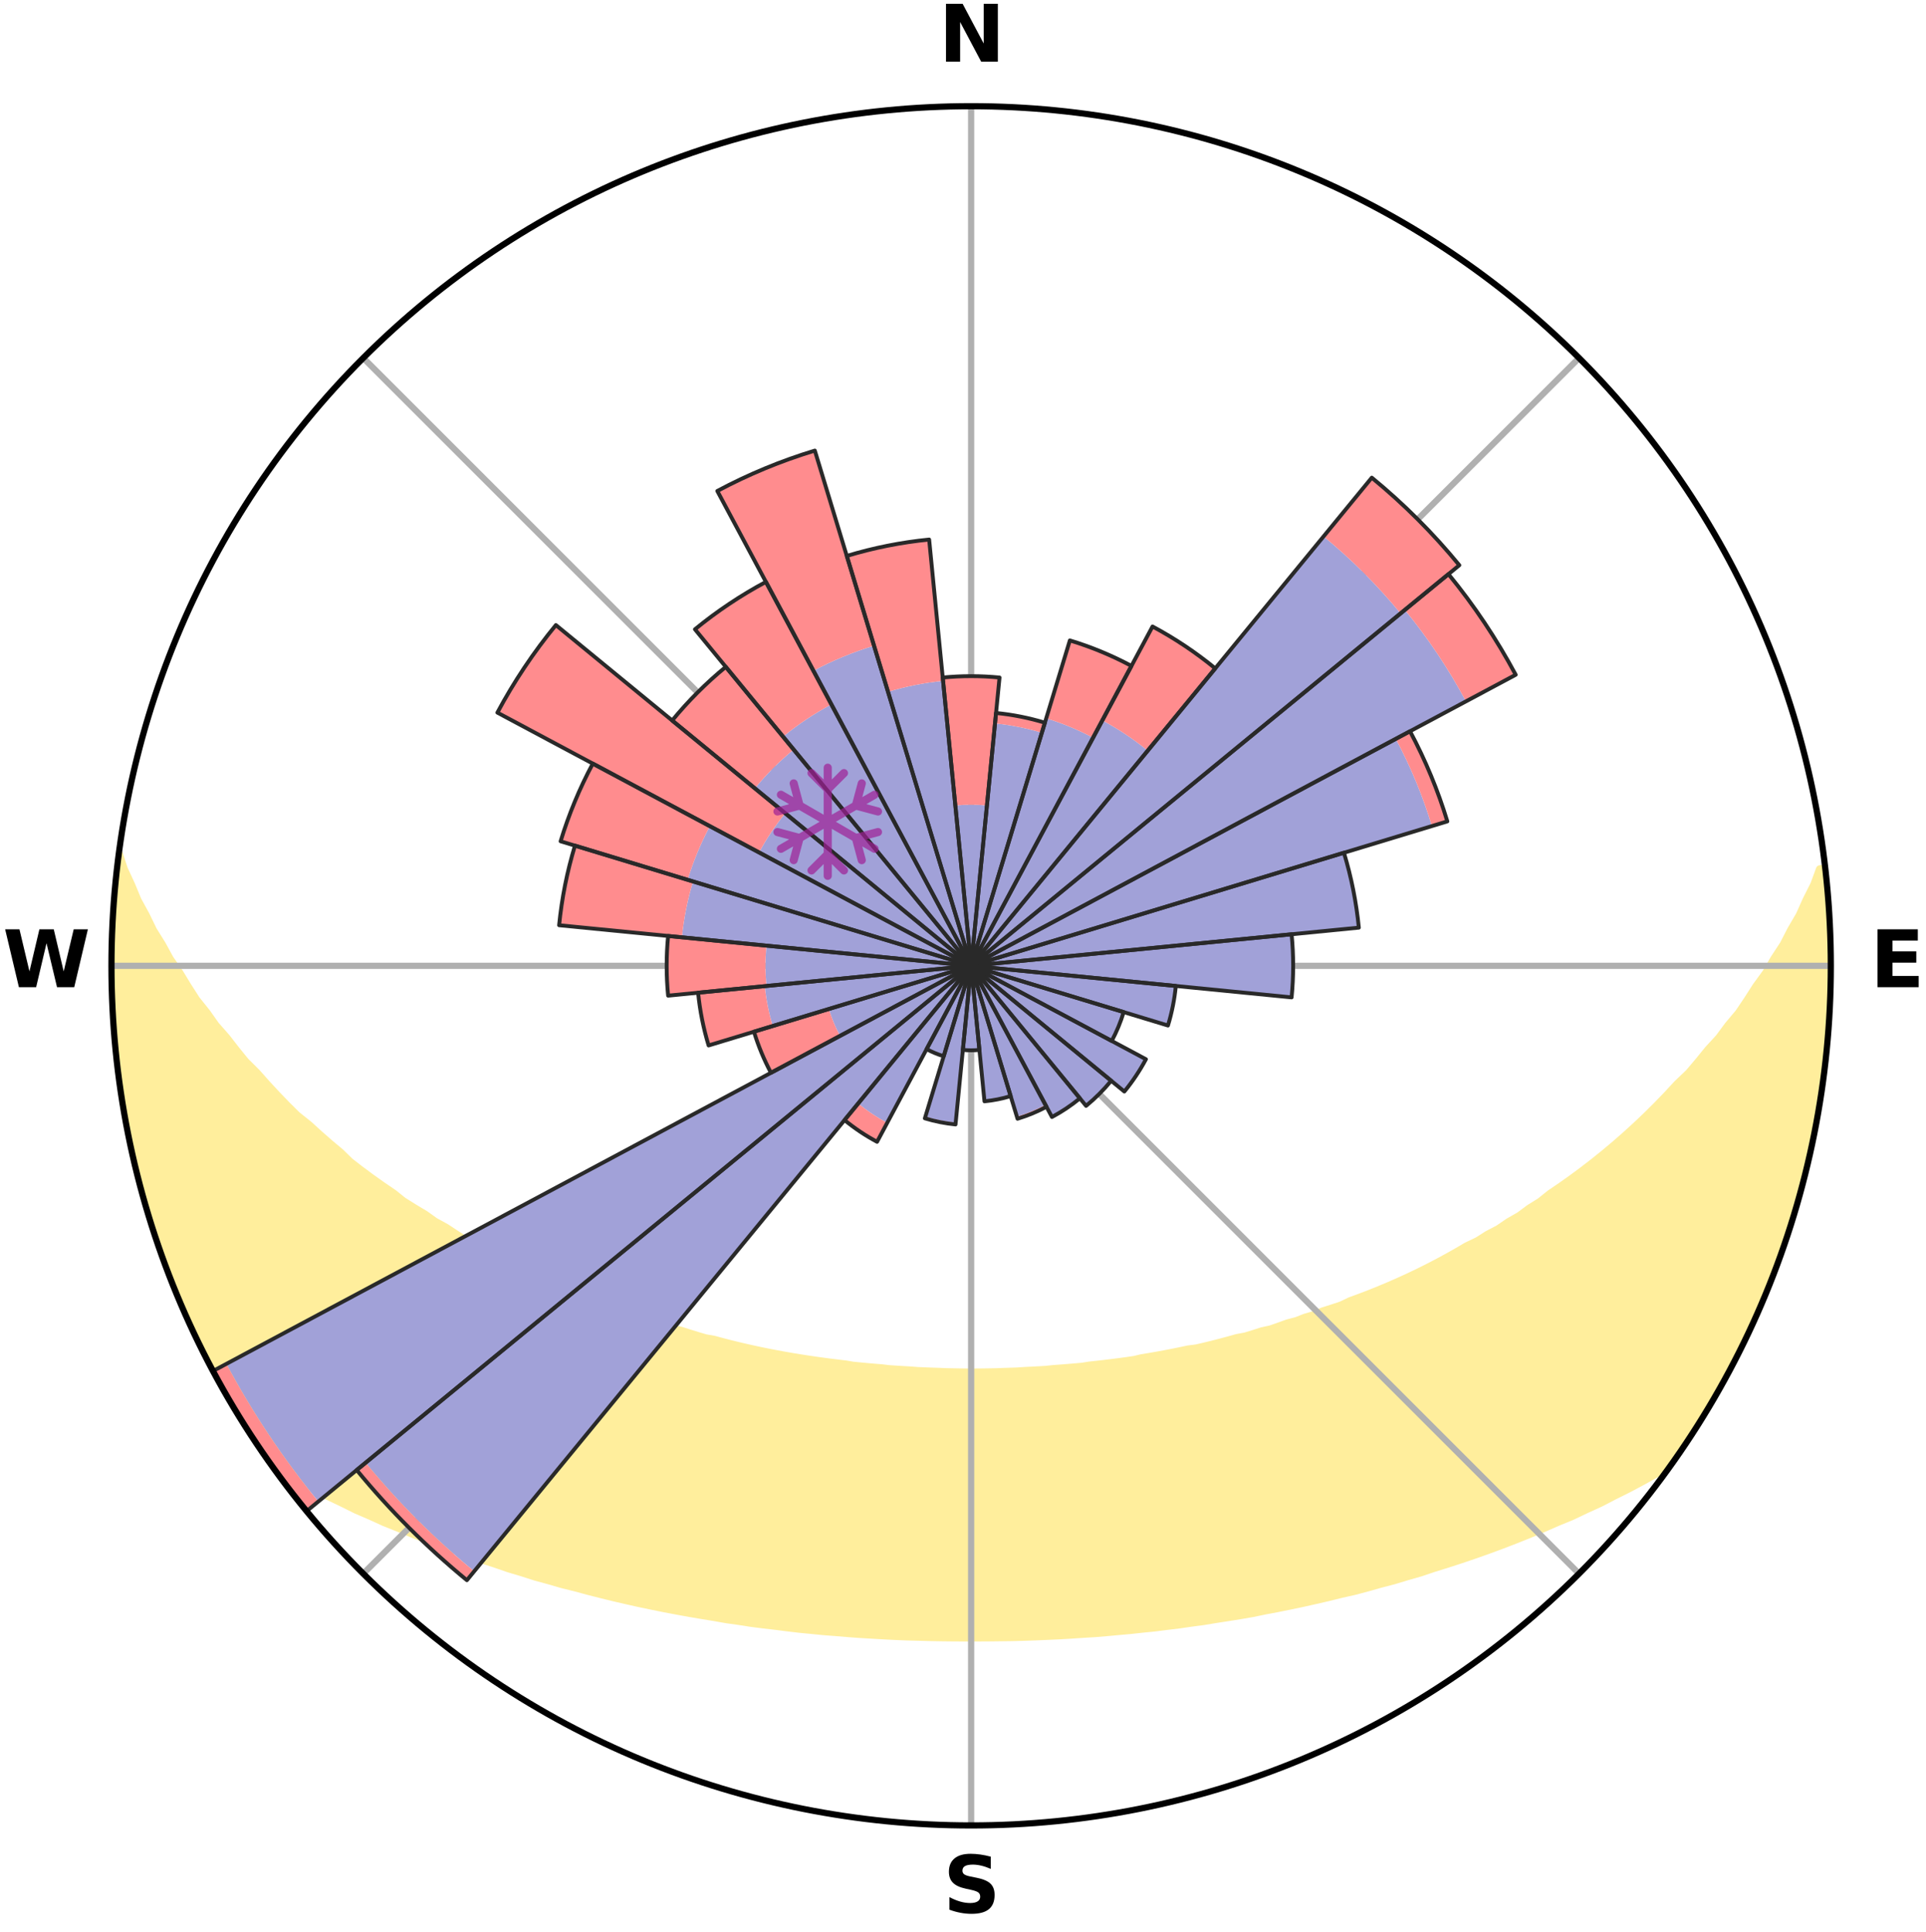 <?xml version="1.0" encoding="utf-8" standalone="no"?>
<!DOCTYPE svg PUBLIC "-//W3C//DTD SVG 1.1//EN"
  "http://www.w3.org/Graphics/SVG/1.1/DTD/svg11.dtd">
<svg xmlns:xlink="http://www.w3.org/1999/xlink" width="248.41pt" height="249.158pt" viewBox="0 0 248.41 249.158" xmlns="http://www.w3.org/2000/svg" version="1.1">
 <title>Ski Rose for Klewenalp - Stockhütte</title>
 <defs>
  <style type="text/css">*{stroke-linejoin: round; stroke-linecap: butt}</style>
 </defs>
 <g id="figure_1">
  <g id="patch_1">
   <path d="M 0 249.158 
L 248.41 249.158 
L 248.41 0 
L 0 0 
z
" style="fill: #ffffff"/>
  </g>
  <g id="axes_1">
   <g id="patch_2">
    <path d="M 236.135 124.579 
C 236.135 110.018 233.267 95.599 227.695 82.147 
C 222.122 68.695 213.955 56.471 203.659 46.175 
C 193.363 35.879 181.139 27.711 167.687 22.139 
C 154.235 16.567 139.815 13.699 125.255 13.699 
C 110.694 13.699 96.275 16.567 82.823 22.139 
C 69.371 27.711 57.147 35.879 46.851 46.175 
C 36.555 56.471 28.387 68.695 22.815 82.147 
C 17.243 95.599 14.375 110.018 14.375 124.579 
C 14.375 139.14 17.243 153.559 22.815 167.011 
C 28.387 180.463 36.555 192.687 46.851 202.983 
C 57.147 213.279 69.371 221.447 82.823 227.019 
C 96.275 232.591 110.694 235.459 125.255 235.459 
C 139.815 235.459 154.235 232.591 167.687 227.019 
C 181.139 221.447 193.363 213.279 203.659 202.983 
C 213.955 192.687 222.122 180.463 227.695 167.011 
C 233.267 153.559 236.135 139.14 236.135 124.579 
M 125.255 124.579 
C 125.255 124.579 125.255 124.579 125.255 124.579 
C 125.255 124.579 125.255 124.579 125.255 124.579 
C 125.255 124.579 125.255 124.579 125.255 124.579 
C 125.255 124.579 125.255 124.579 125.255 124.579 
C 125.255 124.579 125.255 124.579 125.255 124.579 
C 125.255 124.579 125.255 124.579 125.255 124.579 
C 125.255 124.579 125.255 124.579 125.255 124.579 
C 125.255 124.579 125.255 124.579 125.255 124.579 
C 125.255 124.579 125.255 124.579 125.255 124.579 
C 125.255 124.579 125.255 124.579 125.255 124.579 
C 125.255 124.579 125.255 124.579 125.255 124.579 
C 125.255 124.579 125.255 124.579 125.255 124.579 
C 125.255 124.579 125.255 124.579 125.255 124.579 
C 125.255 124.579 125.255 124.579 125.255 124.579 
C 125.255 124.579 125.255 124.579 125.255 124.579 
C 125.255 124.579 125.255 124.579 125.255 124.579 
z
" style="fill: #ffffff"/>
   </g>
   <g id="PolyCollection_1">
    <defs>
     <path id="mbec4f73054" d="M 235.258 -137.112 
L 234.716 -137.051 
L 233.98 -135.048 
L 232.978 -133.057 
L 232.111 -131.115 
L 230.992 -129.196 
L 230.031 -127.323 
L 228.824 -125.483 
L 227.788 -123.684 
L 226.51 -121.928 
L 225.408 -120.206 
L 224.276 -118.523 
L 222.908 -116.894 
L 221.722 -115.29 
L 220.305 -113.749 
L 219.071 -112.228 
L 217.815 -110.746 
L 216.335 -109.337 
L 215.04 -107.938 
L 213.728 -106.579 
L 212.399 -105.26 
L 211.055 -103.98 
L 209.697 -102.741 
L 208.326 -101.541 
L 206.945 -100.381 
L 205.553 -99.261 
L 204.153 -98.18 
L 202.745 -97.138 
L 201.331 -96.135 
L 199.912 -95.171 
L 198.669 -94.17 
L 197.242 -93.278 
L 195.987 -92.344 
L 194.556 -91.524 
L 193.293 -90.656 
L 191.862 -89.906 
L 190.596 -89.102 
L 189.169 -88.418 
L 187.902 -87.677 
L 186.636 -86.965 
L 185.37 -86.281 
L 184.106 -85.626 
L 182.844 -84.999 
L 181.584 -84.4 
L 180.329 -83.827 
L 179.077 -83.28 
L 177.831 -82.758 
L 176.59 -82.261 
L 175.356 -81.789 
L 174.128 -81.339 
L 173.022 -80.808 
L 171.806 -80.403 
L 170.599 -80.019 
L 169.504 -79.551 
L 168.311 -79.208 
L 167.223 -78.779 
L 166.047 -78.472 
L 164.969 -78.08 
L 163.894 -77.706 
L 162.742 -77.451 
L 161.679 -77.11 
L 160.62 -76.786 
L 159.495 -76.576 
L 158.449 -76.282 
L 157.407 -76.002 
L 156.371 -75.737 
L 155.34 -75.485 
L 154.314 -75.246 
L 153.243 -75.11 
L 152.231 -74.895 
L 151.225 -74.691 
L 150.224 -74.498 
L 149.229 -74.317 
L 148.239 -74.145 
L 147.254 -73.984 
L 146.306 -73.758 
L 145.329 -73.617 
L 144.358 -73.485 
L 143.392 -73.361 
L 142.431 -73.245 
L 141.475 -73.136 
L 140.523 -73.035 
L 139.591 -72.886 
L 138.646 -72.801 
L 137.705 -72.722 
L 136.768 -72.648 
L 135.834 -72.58 
L 134.911 -72.481 
L 133.982 -72.427 
L 133.056 -72.377 
L 132.133 -72.333 
L 131.215 -72.27 
L 130.295 -72.238 
L 129.376 -72.21 
L 128.46 -72.174 
L 127.544 -72.158 
L 126.628 -72.145 
L 125.712 -72.137 
L 124.797 -72.137 
L 123.882 -72.148 
L 122.966 -72.164 
L 122.05 -72.183 
L 121.134 -72.221 
L 120.216 -72.252 
L 119.297 -72.287 
L 118.376 -72.326 
L 117.457 -72.399 
L 116.532 -72.452 
L 115.604 -72.509 
L 114.674 -72.57 
L 113.749 -72.681 
L 112.813 -72.757 
L 111.874 -72.839 
L 110.93 -72.927 
L 109.983 -73.021 
L 109.049 -73.181 
L 108.094 -73.292 
L 107.135 -73.41 
L 106.171 -73.537 
L 105.202 -73.671 
L 104.227 -73.814 
L 103.247 -73.965 
L 102.262 -74.127 
L 101.272 -74.298 
L 100.276 -74.479 
L 99.274 -74.671 
L 98.267 -74.874 
L 97.255 -75.089 
L 96.237 -75.316 
L 95.214 -75.556 
L 94.185 -75.809 
L 93.151 -76.076 
L 92.113 -76.357 
L 90.999 -76.554 
L 89.947 -76.863 
L 88.891 -77.189 
L 87.83 -77.53 
L 86.682 -77.786 
L 85.61 -78.161 
L 84.535 -78.553 
L 83.361 -78.86 
L 82.276 -79.289 
L 81.087 -79.633 
L 79.888 -79.997 
L 78.79 -80.486 
L 77.578 -80.891 
L 76.474 -81.422 
L 75.25 -81.871 
L 74.019 -82.344 
L 72.782 -82.84 
L 71.539 -83.361 
L 70.29 -83.908 
L 69.038 -84.48 
L 67.782 -85.079 
L 66.523 -85.705 
L 65.262 -86.359 
L 63.999 -87.041 
L 62.736 -87.752 
L 61.473 -88.493 
L 60.049 -89.175 
L 58.786 -89.978 
L 57.526 -90.81 
L 56.099 -91.593 
L 54.844 -92.491 
L 53.419 -93.344 
L 51.995 -94.234 
L 50.754 -95.232 
L 49.339 -96.195 
L 47.928 -97.196 
L 46.524 -98.236 
L 45.126 -99.315 
L 43.93 -100.49 
L 42.553 -101.644 
L 41.188 -102.838 
L 39.834 -104.071 
L 38.295 -105.301 
L 36.969 -106.617 
L 35.66 -107.974 
L 34.368 -109.37 
L 33.095 -110.806 
L 31.637 -112.254 
L 30.406 -113.772 
L 29.198 -115.33 
L 27.808 -116.91 
L 26.651 -118.548 
L 25.314 -120.216 
L 24.214 -121.933 
L 23.145 -123.688 
L 21.903 -125.481 
L 20.904 -127.312 
L 19.738 -129.186 
L 18.82 -131.089 
L 17.751 -133.04 
L 16.937 -135.009 
L 16.003 -137.027 
L 15.336 -139.05 
L 15.336 -139.05 
L 15.336 -139.05 
L 15.21 -137.117 
L 14.941 -135.201 
L 14.746 -133.276 
L 14.721 -131.34 
L 14.481 -129.416 
L 14.452 -127.481 
L 14.456 -125.546 
L 14.385 -123.612 
L 14.453 -121.678 
L 14.553 -119.746 
L 14.76 -117.821 
L 14.744 -115.882 
L 14.938 -113.957 
L 15.162 -112.036 
L 15.496 -110.129 
L 15.605 -108.192 
L 15.92 -106.283 
L 16.265 -104.379 
L 16.64 -102.481 
L 17.129 -100.608 
L 17.479 -98.704 
L 17.947 -96.827 
L 18.444 -94.958 
L 18.971 -93.096 
L 19.528 -91.243 
L 20.115 -89.4 
L 20.806 -87.592 
L 21.454 -85.769 
L 22.132 -83.958 
L 22.841 -82.158 
L 23.583 -80.371 
L 24.438 -78.634 
L 25.232 -76.871 
L 26.074 -75.129 
L 26.95 -73.405 
L 27.861 -71.699 
L 28.809 -70.013 
L 29.737 -68.315 
L 30.716 -66.646 
L 31.755 -65.013 
L 32.799 -63.384 
L 33.881 -61.779 
L 35.035 -60.226 
L 36.832 -59.149 
L 38.65 -58.125 
L 40.428 -57.105 
L 42.28 -56.18 
L 44.134 -55.296 
L 45.935 -54.402 
L 47.794 -53.6 
L 49.594 -52.78 
L 51.444 -52.045 
L 53.238 -51.294 
L 55.027 -50.575 
L 56.812 -49.887 
L 58.591 -49.23 
L 60.364 -48.602 
L 62.13 -48.002 
L 63.888 -47.431 
L 65.602 -46.837 
L 67.345 -46.319 
L 69.043 -45.772 
L 70.77 -45.303 
L 72.458 -44.811 
L 74.168 -44.388 
L 75.837 -43.937 
L 77.503 -43.513 
L 79.159 -43.105 
L 80.811 -42.723 
L 82.452 -42.356 
L 84.089 -42.014 
L 85.716 -41.684 
L 87.338 -41.379 
L 88.95 -41.085 
L 90.558 -40.814 
L 92.156 -40.552 
L 93.734 -40.274 
L 95.322 -40.051 
L 96.89 -39.806 
L 98.463 -39.606 
L 100.031 -39.425 
L 101.584 -39.226 
L 103.134 -39.043 
L 104.684 -38.895 
L 106.225 -38.74 
L 107.767 -38.624 
L 109.3 -38.495 
L 110.83 -38.38 
L 112.359 -38.291 
L 113.883 -38.2 
L 115.404 -38.123 
L 116.924 -38.059 
L 118.442 -38.02 
L 119.958 -37.978 
L 121.473 -37.95 
L 122.986 -37.933 
L 124.499 -37.926 
L 126.011 -37.927 
L 127.524 -37.935 
L 129.037 -37.953 
L 130.552 -37.972 
L 132.068 -38.012 
L 133.585 -38.065 
L 135.104 -38.131 
L 136.627 -38.199 
L 138.151 -38.289 
L 139.678 -38.392 
L 141.212 -38.484 
L 142.745 -38.612 
L 144.282 -38.754 
L 145.827 -38.89 
L 147.372 -39.06 
L 148.929 -39.213 
L 150.483 -39.411 
L 152.049 -39.598 
L 153.612 -39.827 
L 155.193 -40.035 
L 156.767 -40.296 
L 158.358 -40.543 
L 159.959 -40.797 
L 161.564 -41.074 
L 163.159 -41.405 
L 164.781 -41.71 
L 166.407 -42.041 
L 168.043 -42.383 
L 169.683 -42.752 
L 171.335 -43.133 
L 172.989 -43.543 
L 174.681 -43.923 
L 176.355 -44.368 
L 178.031 -44.843 
L 179.75 -45.289 
L 181.444 -45.804 
L 183.18 -46.298 
L 184.883 -46.871 
L 186.634 -47.415 
L 188.393 -47.987 
L 190.159 -48.586 
L 191.933 -49.214 
L 193.712 -49.871 
L 195.498 -50.558 
L 197.288 -51.277 
L 199.082 -52.029 
L 200.88 -52.814 
L 202.738 -53.579 
L 204.539 -54.435 
L 206.394 -55.28 
L 208.19 -56.212 
L 210.043 -57.136 
L 211.879 -58.11 
L 213.702 -59.132 
L 215.494 -60.212 
L 216.629 -61.779 
L 217.709 -63.385 
L 218.761 -65.009 
L 219.748 -66.674 
L 220.761 -68.322 
L 221.735 -69.993 
L 222.696 -71.673 
L 223.602 -73.383 
L 224.459 -75.118 
L 225.237 -76.89 
L 226.13 -78.608 
L 226.924 -80.372 
L 227.646 -82.167 
L 228.379 -83.957 
L 229.065 -85.766 
L 229.704 -87.592 
L 230.398 -89.399 
L 230.952 -91.253 
L 231.508 -93.105 
L 232.088 -94.952 
L 232.505 -96.842 
L 233.048 -98.7 
L 233.377 -100.609 
L 233.836 -102.488 
L 234.23 -104.382 
L 234.611 -106.279 
L 234.775 -108.211 
L 235.075 -110.121 
L 235.323 -112.038 
L 235.548 -113.959 
L 235.734 -115.884 
L 235.882 -117.813 
L 235.989 -119.744 
L 236.066 -121.677 
L 236.106 -123.612 
L 236.112 -125.546 
L 236.08 -127.481 
L 236.018 -129.415 
L 235.922 -131.348 
L 235.79 -133.278 
L 235.45 -135.19 
L 235.258 -137.112 
z
" style="stroke: #ffee9c"/>
    </defs>
    <g clip-path="url(#pc5d9cd306f)">
     <use xlink:href="#mbec4f73054" x="0" y="249.158" style="fill: #ffee9c; stroke: #ffee9c"/>
    </g>
   </g>
   <g id="matplotlib.axis_1">
    <g id="xtick_1">
     <g id="line2d_1">
      <path d="M 125.255 124.579 
L 125.255 13.699 
" clip-path="url(#pc5d9cd306f)" style="fill: none; stroke: #b0b0b0; stroke-width: 0.8; stroke-linecap: square"/>
     </g>
     <g id="text_1">
      <!-- N -->
      <g transform="translate(121.07 7.958) scale(0.1 -0.1)">
       <defs>
        <path id="DejaVuSans-Bold-4e" d="M 588 4666 
L 1931 4666 
L 3628 1466 
L 3628 4666 
L 4769 4666 
L 4769 0 
L 3425 0 
L 1728 3200 
L 1728 0 
L 588 0 
L 588 4666 
z
" transform="scale(0.016)"/>
       </defs>
       <use xlink:href="#DejaVuSans-Bold-4e"/>
      </g>
     </g>
    </g>
    <g id="xtick_2">
     <g id="line2d_2">
      <path d="M 125.255 124.579 
L 203.659 46.175 
" clip-path="url(#pc5d9cd306f)" style="fill: none; stroke: #b0b0b0; stroke-width: 0.8; stroke-linecap: square"/>
     </g>
    </g>
    <g id="xtick_3">
     <g id="line2d_3">
      <path d="M 125.255 124.579 
L 236.135 124.579 
" clip-path="url(#pc5d9cd306f)" style="fill: none; stroke: #b0b0b0; stroke-width: 0.8; stroke-linecap: square"/>
     </g>
     <g id="text_2">
      <!-- E -->
      <g transform="translate(241.219 127.338) scale(0.1 -0.1)">
       <defs>
        <path id="DejaVuSans-Bold-45" d="M 588 4666 
L 3834 4666 
L 3834 3756 
L 1791 3756 
L 1791 2888 
L 3713 2888 
L 3713 1978 
L 1791 1978 
L 1791 909 
L 3903 909 
L 3903 0 
L 588 0 
L 588 4666 
z
" transform="scale(0.016)"/>
       </defs>
       <use xlink:href="#DejaVuSans-Bold-45"/>
      </g>
     </g>
    </g>
    <g id="xtick_4">
     <g id="line2d_4">
      <path d="M 125.255 124.579 
L 203.659 202.983 
" clip-path="url(#pc5d9cd306f)" style="fill: none; stroke: #b0b0b0; stroke-width: 0.8; stroke-linecap: square"/>
     </g>
    </g>
    <g id="xtick_5">
     <g id="line2d_5">
      <path d="M 125.255 124.579 
L 125.255 235.459 
" clip-path="url(#pc5d9cd306f)" style="fill: none; stroke: #b0b0b0; stroke-width: 0.8; stroke-linecap: square"/>
     </g>
     <g id="text_3">
      <!-- S -->
      <g transform="translate(121.654 246.718) scale(0.1 -0.1)">
       <defs>
        <path id="DejaVuSans-Bold-53" d="M 3834 4519 
L 3834 3531 
Q 3450 3703 3084 3790 
Q 2719 3878 2394 3878 
Q 1963 3878 1756 3759 
Q 1550 3641 1550 3391 
Q 1550 3203 1689 3098 
Q 1828 2994 2194 2919 
L 2706 2816 
Q 3484 2659 3812 2340 
Q 4141 2022 4141 1434 
Q 4141 663 3683 286 
Q 3225 -91 2284 -91 
Q 1841 -91 1394 -6 
Q 947 78 500 244 
L 500 1259 
Q 947 1022 1364 901 
Q 1781 781 2169 781 
Q 2563 781 2772 912 
Q 2981 1044 2981 1288 
Q 2981 1506 2839 1625 
Q 2697 1744 2272 1838 
L 1806 1941 
Q 1106 2091 782 2419 
Q 459 2747 459 3303 
Q 459 4000 909 4375 
Q 1359 4750 2203 4750 
Q 2588 4750 2994 4692 
Q 3400 4634 3834 4519 
z
" transform="scale(0.016)"/>
       </defs>
       <use xlink:href="#DejaVuSans-Bold-53"/>
      </g>
     </g>
    </g>
    <g id="xtick_6">
     <g id="line2d_6">
      <path d="M 125.255 124.579 
L 46.851 202.983 
" clip-path="url(#pc5d9cd306f)" style="fill: none; stroke: #b0b0b0; stroke-width: 0.8; stroke-linecap: square"/>
     </g>
    </g>
    <g id="xtick_7">
     <g id="line2d_7">
      <path d="M 125.255 124.579 
L 14.375 124.579 
" clip-path="url(#pc5d9cd306f)" style="fill: none; stroke: #b0b0b0; stroke-width: 0.8; stroke-linecap: square"/>
     </g>
     <g id="text_4">
      <!-- W -->
      <g transform="translate(0.36 127.338) scale(0.1 -0.1)">
       <defs>
        <path id="DejaVuSans-Bold-57" d="M 191 4666 
L 1344 4666 
L 2150 1275 
L 2950 4666 
L 4109 4666 
L 4909 1275 
L 5716 4666 
L 6859 4666 
L 5759 0 
L 4372 0 
L 3525 3547 
L 2688 0 
L 1300 0 
L 191 4666 
z
" transform="scale(0.016)"/>
       </defs>
       <use xlink:href="#DejaVuSans-Bold-57"/>
      </g>
     </g>
    </g>
    <g id="xtick_8">
     <g id="line2d_8">
      <path d="M 125.255 124.579 
L 46.851 46.175 
" clip-path="url(#pc5d9cd306f)" style="fill: none; stroke: #b0b0b0; stroke-width: 0.8; stroke-linecap: square"/>
     </g>
    </g>
   </g>
   <g id="matplotlib.axis_2"/>
   <g id="patch_3">
    <path d="M 125.255 124.579 
C 125.255 124.579 125.255 124.579 125.255 124.579 
C 125.255 124.579 125.255 124.579 125.255 124.579 
L 125.255 124.579 
C 125.255 124.579 125.255 124.579 125.255 124.579 
C 125.255 124.579 125.255 124.579 125.255 124.579 
z
" clip-path="url(#pc5d9cd306f)" style="fill: #d9d9d9"/>
   </g>
   <g id="patch_4">
    <path d="M 125.255 124.579 
C 125.255 124.579 125.255 124.579 125.255 124.579 
C 125.255 124.579 125.255 124.579 125.255 124.579 
L 125.255 124.579 
C 125.255 124.579 125.255 124.579 125.255 124.579 
C 125.255 124.579 125.255 124.579 125.255 124.579 
z
" clip-path="url(#pc5d9cd306f)" style="fill: #d9d9d9"/>
   </g>
   <g id="patch_5">
    <path d="M 125.255 124.579 
C 125.255 124.579 125.255 124.579 125.255 124.579 
C 125.255 124.579 125.255 124.579 125.255 124.579 
L 125.255 124.579 
C 125.255 124.579 125.255 124.579 125.255 124.579 
C 125.255 124.579 125.255 124.579 125.255 124.579 
z
" clip-path="url(#pc5d9cd306f)" style="fill: #d9d9d9"/>
   </g>
   <g id="patch_6">
    <path d="M 125.255 124.579 
C 125.255 124.579 125.255 124.579 125.255 124.579 
C 125.255 124.579 125.255 124.579 125.255 124.579 
L 125.255 124.579 
C 125.255 124.579 125.255 124.579 125.255 124.579 
C 125.255 124.579 125.255 124.579 125.255 124.579 
z
" clip-path="url(#pc5d9cd306f)" style="fill: #d9d9d9"/>
   </g>
   <g id="patch_7">
    <path d="M 125.255 124.579 
C 125.255 124.579 125.255 124.579 125.255 124.579 
C 125.255 124.579 125.255 124.579 125.255 124.579 
L 125.255 124.579 
C 125.255 124.579 125.255 124.579 125.255 124.579 
C 125.255 124.579 125.255 124.579 125.255 124.579 
z
" clip-path="url(#pc5d9cd306f)" style="fill: #d9d9d9"/>
   </g>
   <g id="patch_8">
    <path d="M 125.255 124.579 
C 125.255 124.579 125.255 124.579 125.255 124.579 
C 125.255 124.579 125.255 124.579 125.255 124.579 
L 125.255 124.579 
C 125.255 124.579 125.255 124.579 125.255 124.579 
C 125.255 124.579 125.255 124.579 125.255 124.579 
z
" clip-path="url(#pc5d9cd306f)" style="fill: #d9d9d9"/>
   </g>
   <g id="patch_9">
    <path d="M 125.255 124.579 
C 125.255 124.579 125.255 124.579 125.255 124.579 
C 125.255 124.579 125.255 124.579 125.255 124.579 
L 125.255 124.579 
C 125.255 124.579 125.255 124.579 125.255 124.579 
C 125.255 124.579 125.255 124.579 125.255 124.579 
z
" clip-path="url(#pc5d9cd306f)" style="fill: #d9d9d9"/>
   </g>
   <g id="patch_10">
    <path d="M 125.255 124.579 
C 125.255 124.579 125.255 124.579 125.255 124.579 
C 125.255 124.579 125.255 124.579 125.255 124.579 
L 125.255 124.579 
C 125.255 124.579 125.255 124.579 125.255 124.579 
C 125.255 124.579 125.255 124.579 125.255 124.579 
z
" clip-path="url(#pc5d9cd306f)" style="fill: #d9d9d9"/>
   </g>
   <g id="patch_11">
    <path d="M 125.255 124.579 
C 125.255 124.579 125.255 124.579 125.255 124.579 
C 125.255 124.579 125.255 124.579 125.255 124.579 
L 125.255 124.579 
C 125.255 124.579 125.255 124.579 125.255 124.579 
C 125.255 124.579 125.255 124.579 125.255 124.579 
z
" clip-path="url(#pc5d9cd306f)" style="fill: #d9d9d9"/>
   </g>
   <g id="patch_12">
    <path d="M 125.255 124.579 
C 125.255 124.579 125.255 124.579 125.255 124.579 
C 125.255 124.579 125.255 124.579 125.255 124.579 
L 125.255 124.579 
C 125.255 124.579 125.255 124.579 125.255 124.579 
C 125.255 124.579 125.255 124.579 125.255 124.579 
z
" clip-path="url(#pc5d9cd306f)" style="fill: #d9d9d9"/>
   </g>
   <g id="patch_13">
    <path d="M 125.255 124.579 
C 125.255 124.579 125.255 124.579 125.255 124.579 
C 125.255 124.579 125.255 124.579 125.255 124.579 
L 125.255 124.579 
C 125.255 124.579 125.255 124.579 125.255 124.579 
C 125.255 124.579 125.255 124.579 125.255 124.579 
z
" clip-path="url(#pc5d9cd306f)" style="fill: #d9d9d9"/>
   </g>
   <g id="patch_14">
    <path d="M 125.255 124.579 
C 125.255 124.579 125.255 124.579 125.255 124.579 
C 125.255 124.579 125.255 124.579 125.255 124.579 
L 125.255 124.579 
C 125.255 124.579 125.255 124.579 125.255 124.579 
C 125.255 124.579 125.255 124.579 125.255 124.579 
z
" clip-path="url(#pc5d9cd306f)" style="fill: #d9d9d9"/>
   </g>
   <g id="patch_15">
    <path d="M 125.255 124.579 
C 125.255 124.579 125.255 124.579 125.255 124.579 
C 125.255 124.579 125.255 124.579 125.255 124.579 
L 125.255 124.579 
C 125.255 124.579 125.255 124.579 125.255 124.579 
C 125.255 124.579 125.255 124.579 125.255 124.579 
z
" clip-path="url(#pc5d9cd306f)" style="fill: #d9d9d9"/>
   </g>
   <g id="patch_16">
    <path d="M 125.255 124.579 
C 125.255 124.579 125.255 124.579 125.255 124.579 
C 125.255 124.579 125.255 124.579 125.255 124.579 
L 125.255 124.579 
C 125.255 124.579 125.255 124.579 125.255 124.579 
C 125.255 124.579 125.255 124.579 125.255 124.579 
z
" clip-path="url(#pc5d9cd306f)" style="fill: #d9d9d9"/>
   </g>
   <g id="patch_17">
    <path d="M 125.255 124.579 
C 125.255 124.579 125.255 124.579 125.255 124.579 
C 125.255 124.579 125.255 124.579 125.255 124.579 
L 125.255 124.579 
C 125.255 124.579 125.255 124.579 125.255 124.579 
C 125.255 124.579 125.255 124.579 125.255 124.579 
z
" clip-path="url(#pc5d9cd306f)" style="fill: #d9d9d9"/>
   </g>
   <g id="patch_18">
    <path d="M 125.255 124.579 
C 125.255 124.579 125.255 124.579 125.255 124.579 
C 125.255 124.579 125.255 124.579 125.255 124.579 
L 125.255 124.579 
C 125.255 124.579 125.255 124.579 125.255 124.579 
C 125.255 124.579 125.255 124.579 125.255 124.579 
z
" clip-path="url(#pc5d9cd306f)" style="fill: #d9d9d9"/>
   </g>
   <g id="patch_19">
    <path d="M 125.255 124.579 
C 125.255 124.579 125.255 124.579 125.255 124.579 
C 125.255 124.579 125.255 124.579 125.255 124.579 
L 125.255 124.579 
C 125.255 124.579 125.255 124.579 125.255 124.579 
C 125.255 124.579 125.255 124.579 125.255 124.579 
z
" clip-path="url(#pc5d9cd306f)" style="fill: #d9d9d9"/>
   </g>
   <g id="patch_20">
    <path d="M 125.255 124.579 
C 125.255 124.579 125.255 124.579 125.255 124.579 
C 125.255 124.579 125.255 124.579 125.255 124.579 
L 125.255 124.579 
C 125.255 124.579 125.255 124.579 125.255 124.579 
C 125.255 124.579 125.255 124.579 125.255 124.579 
z
" clip-path="url(#pc5d9cd306f)" style="fill: #d9d9d9"/>
   </g>
   <g id="patch_21">
    <path d="M 125.255 124.579 
C 125.255 124.579 125.255 124.579 125.255 124.579 
C 125.255 124.579 125.255 124.579 125.255 124.579 
L 125.255 124.579 
C 125.255 124.579 125.255 124.579 125.255 124.579 
C 125.255 124.579 125.255 124.579 125.255 124.579 
z
" clip-path="url(#pc5d9cd306f)" style="fill: #d9d9d9"/>
   </g>
   <g id="patch_22">
    <path d="M 125.255 124.579 
C 125.255 124.579 125.255 124.579 125.255 124.579 
C 125.255 124.579 125.255 124.579 125.255 124.579 
L 125.255 124.579 
C 125.255 124.579 125.255 124.579 125.255 124.579 
C 125.255 124.579 125.255 124.579 125.255 124.579 
z
" clip-path="url(#pc5d9cd306f)" style="fill: #d9d9d9"/>
   </g>
   <g id="patch_23">
    <path d="M 125.255 124.579 
C 125.255 124.579 125.255 124.579 125.255 124.579 
C 125.255 124.579 125.255 124.579 125.255 124.579 
L 125.255 124.579 
C 125.255 124.579 125.255 124.579 125.255 124.579 
C 125.255 124.579 125.255 124.579 125.255 124.579 
z
" clip-path="url(#pc5d9cd306f)" style="fill: #d9d9d9"/>
   </g>
   <g id="patch_24">
    <path d="M 125.255 124.579 
C 125.255 124.579 125.255 124.579 125.255 124.579 
C 125.255 124.579 125.255 124.579 125.255 124.579 
L 125.255 124.579 
C 125.255 124.579 125.255 124.579 125.255 124.579 
C 125.255 124.579 125.255 124.579 125.255 124.579 
z
" clip-path="url(#pc5d9cd306f)" style="fill: #d9d9d9"/>
   </g>
   <g id="patch_25">
    <path d="M 125.255 124.579 
C 125.255 124.579 125.255 124.579 125.255 124.579 
C 125.255 124.579 125.255 124.579 125.255 124.579 
L 125.255 124.579 
C 125.255 124.579 125.255 124.579 125.255 124.579 
C 125.255 124.579 125.255 124.579 125.255 124.579 
z
" clip-path="url(#pc5d9cd306f)" style="fill: #d9d9d9"/>
   </g>
   <g id="patch_26">
    <path d="M 125.255 124.579 
C 125.255 124.579 125.255 124.579 125.255 124.579 
C 125.255 124.579 125.255 124.579 125.255 124.579 
L 125.255 124.579 
C 125.255 124.579 125.255 124.579 125.255 124.579 
C 125.255 124.579 125.255 124.579 125.255 124.579 
z
" clip-path="url(#pc5d9cd306f)" style="fill: #d9d9d9"/>
   </g>
   <g id="patch_27">
    <path d="M 125.255 124.579 
C 125.255 124.579 125.255 124.579 125.255 124.579 
C 125.255 124.579 125.255 124.579 125.255 124.579 
L 125.255 124.579 
C 125.255 124.579 125.255 124.579 125.255 124.579 
C 125.255 124.579 125.255 124.579 125.255 124.579 
z
" clip-path="url(#pc5d9cd306f)" style="fill: #d9d9d9"/>
   </g>
   <g id="patch_28">
    <path d="M 125.255 124.579 
C 125.255 124.579 125.255 124.579 125.255 124.579 
C 125.255 124.579 125.255 124.579 125.255 124.579 
L 125.255 124.579 
C 125.255 124.579 125.255 124.579 125.255 124.579 
C 125.255 124.579 125.255 124.579 125.255 124.579 
z
" clip-path="url(#pc5d9cd306f)" style="fill: #d9d9d9"/>
   </g>
   <g id="patch_29">
    <path d="M 125.255 124.579 
C 125.255 124.579 125.255 124.579 125.255 124.579 
C 125.255 124.579 125.255 124.579 125.255 124.579 
L 125.255 124.579 
C 125.255 124.579 125.255 124.579 125.255 124.579 
C 125.255 124.579 125.255 124.579 125.255 124.579 
z
" clip-path="url(#pc5d9cd306f)" style="fill: #d9d9d9"/>
   </g>
   <g id="patch_30">
    <path d="M 125.255 124.579 
C 125.255 124.579 125.255 124.579 125.255 124.579 
C 125.255 124.579 125.255 124.579 125.255 124.579 
L 125.255 124.579 
C 125.255 124.579 125.255 124.579 125.255 124.579 
C 125.255 124.579 125.255 124.579 125.255 124.579 
z
" clip-path="url(#pc5d9cd306f)" style="fill: #d9d9d9"/>
   </g>
   <g id="patch_31">
    <path d="M 125.255 124.579 
C 125.255 124.579 125.255 124.579 125.255 124.579 
C 125.255 124.579 125.255 124.579 125.255 124.579 
L 125.255 124.579 
C 125.255 124.579 125.255 124.579 125.255 124.579 
C 125.255 124.579 125.255 124.579 125.255 124.579 
z
" clip-path="url(#pc5d9cd306f)" style="fill: #d9d9d9"/>
   </g>
   <g id="patch_32">
    <path d="M 125.255 124.579 
C 125.255 124.579 125.255 124.579 125.255 124.579 
C 125.255 124.579 125.255 124.579 125.255 124.579 
L 125.255 124.579 
C 125.255 124.579 125.255 124.579 125.255 124.579 
C 125.255 124.579 125.255 124.579 125.255 124.579 
z
" clip-path="url(#pc5d9cd306f)" style="fill: #d9d9d9"/>
   </g>
   <g id="patch_33">
    <path d="M 125.255 124.579 
C 125.255 124.579 125.255 124.579 125.255 124.579 
C 125.255 124.579 125.255 124.579 125.255 124.579 
L 125.255 124.579 
C 125.255 124.579 125.255 124.579 125.255 124.579 
C 125.255 124.579 125.255 124.579 125.255 124.579 
z
" clip-path="url(#pc5d9cd306f)" style="fill: #d9d9d9"/>
   </g>
   <g id="patch_34">
    <path d="M 125.255 124.579 
C 125.255 124.579 125.255 124.579 125.255 124.579 
C 125.255 124.579 125.255 124.579 125.255 124.579 
L 125.255 124.579 
C 125.255 124.579 125.255 124.579 125.255 124.579 
C 125.255 124.579 125.255 124.579 125.255 124.579 
z
" clip-path="url(#pc5d9cd306f)" style="fill: #d9d9d9"/>
   </g>
   <g id="patch_35">
    <path d="M 125.255 124.579 
C 125.255 124.579 125.255 124.579 125.255 124.579 
C 125.255 124.579 125.255 124.579 125.255 124.579 
L 127.292 103.899 
C 126.615 103.832 125.935 103.799 125.255 103.799 
C 124.575 103.799 123.895 103.832 123.218 103.899 
z
" clip-path="url(#pc5d9cd306f)" style="fill: #a1a1d8"/>
   </g>
   <g id="patch_36">
    <path d="M 125.255 124.579 
C 125.255 124.579 125.255 124.579 125.255 124.579 
C 125.255 124.579 125.255 124.579 125.255 124.579 
L 134.375 94.515 
C 133.391 94.216 132.393 93.966 131.384 93.766 
C 130.375 93.565 129.358 93.414 128.334 93.313 
z
" clip-path="url(#pc5d9cd306f)" style="fill: #a1a1d8"/>
   </g>
   <g id="patch_37">
    <path d="M 125.255 124.579 
C 125.255 124.579 125.255 124.579 125.255 124.579 
C 125.255 124.579 125.255 124.579 125.255 124.579 
L 140.979 95.161 
C 140.016 94.646 139.029 94.179 138.02 93.761 
C 137.011 93.343 135.983 92.975 134.938 92.658 
z
" clip-path="url(#pc5d9cd306f)" style="fill: #a1a1d8"/>
   </g>
   <g id="patch_38">
    <path d="M 125.255 124.579 
C 125.255 124.579 125.255 124.579 125.255 124.579 
C 125.255 124.579 125.255 124.579 125.255 124.579 
L 148.028 96.83 
C 147.12 96.085 146.175 95.384 145.198 94.732 
C 144.221 94.079 143.213 93.474 142.177 92.921 
z
" clip-path="url(#pc5d9cd306f)" style="fill: #a1a1d8"/>
   </g>
   <g id="patch_39">
    <path d="M 125.255 124.579 
C 125.255 124.579 125.255 124.579 125.255 124.579 
C 125.255 124.579 125.255 124.579 125.255 124.579 
L 180.642 79.124 
C 179.154 77.311 177.578 75.572 175.92 73.914 
C 174.262 72.256 172.523 70.68 170.71 69.192 
z
" clip-path="url(#pc5d9cd306f)" style="fill: #a1a1d8"/>
   </g>
   <g id="patch_40">
    <path d="M 125.255 124.579 
C 125.255 124.579 125.255 124.579 125.255 124.579 
C 125.255 124.579 125.255 124.579 125.255 124.579 
L 189.075 90.466 
C 187.959 88.377 186.74 86.345 185.424 84.375 
C 184.108 82.406 182.696 80.502 181.194 78.671 
z
" clip-path="url(#pc5d9cd306f)" style="fill: #a1a1d8"/>
   </g>
   <g id="patch_41">
    <path d="M 125.255 124.579 
C 125.255 124.579 125.255 124.579 125.255 124.579 
C 125.255 124.579 125.255 124.579 125.255 124.579 
L 184.683 106.552 
C 184.093 104.607 183.408 102.691 182.63 100.814 
C 181.852 98.936 180.982 97.097 180.024 95.304 
z
" clip-path="url(#pc5d9cd306f)" style="fill: #a1a1d8"/>
   </g>
   <g id="patch_42">
    <path d="M 125.255 124.579 
C 125.255 124.579 125.255 124.579 125.255 124.579 
C 125.255 124.579 125.255 124.579 125.255 124.579 
L 175.259 119.654 
C 175.098 118.017 174.856 116.39 174.536 114.777 
C 174.215 113.163 173.815 111.567 173.337 109.993 
z
" clip-path="url(#pc5d9cd306f)" style="fill: #a1a1d8"/>
   </g>
   <g id="patch_43">
    <path d="M 125.255 124.579 
C 125.255 124.579 125.255 124.579 125.255 124.579 
C 125.255 124.579 125.255 124.579 125.255 124.579 
L 166.588 128.65 
C 166.721 127.297 166.788 125.939 166.788 124.579 
C 166.788 123.22 166.721 121.861 166.588 120.508 
z
" clip-path="url(#pc5d9cd306f)" style="fill: #a1a1d8"/>
   </g>
   <g id="patch_44">
    <path d="M 125.255 124.579 
C 125.255 124.579 125.255 124.579 125.255 124.579 
C 125.255 124.579 125.255 124.579 125.255 124.579 
L 150.64 132.28 
C 150.892 131.449 151.103 130.606 151.273 129.754 
C 151.442 128.903 151.57 128.043 151.655 127.179 
z
" clip-path="url(#pc5d9cd306f)" style="fill: #a1a1d8"/>
   </g>
   <g id="patch_45">
    <path d="M 125.255 124.579 
C 125.255 124.579 125.255 124.579 125.255 124.579 
C 125.255 124.579 125.255 124.579 125.255 124.579 
L 143.386 134.271 
C 143.704 133.677 143.992 133.068 144.249 132.447 
C 144.507 131.825 144.733 131.191 144.929 130.547 
z
" clip-path="url(#pc5d9cd306f)" style="fill: #a1a1d8"/>
   </g>
   <g id="patch_46">
    <path d="M 125.255 124.579 
C 125.255 124.579 125.255 124.579 125.255 124.579 
C 125.255 124.579 125.255 124.579 125.255 124.579 
L 145.015 140.796 
C 145.546 140.149 146.045 139.477 146.509 138.781 
C 146.974 138.085 147.405 137.367 147.799 136.629 
z
" clip-path="url(#pc5d9cd306f)" style="fill: #a1a1d8"/>
   </g>
   <g id="patch_47">
    <path d="M 125.255 124.579 
C 125.255 124.579 125.255 124.579 125.255 124.579 
C 125.255 124.579 125.255 124.579 125.255 124.579 
L 140.079 142.643 
C 140.671 142.158 141.238 141.644 141.778 141.103 
C 142.319 140.562 142.833 139.995 143.319 139.404 
z
" clip-path="url(#pc5d9cd306f)" style="fill: #a1a1d8"/>
   </g>
   <g id="patch_48">
    <path d="M 125.255 124.579 
C 125.255 124.579 125.255 124.579 125.255 124.579 
C 125.255 124.579 125.255 124.579 125.255 124.579 
L 135.678 144.08 
C 136.317 143.739 136.938 143.367 137.54 142.965 
C 138.141 142.562 138.723 142.131 139.283 141.672 
z
" clip-path="url(#pc5d9cd306f)" style="fill: #a1a1d8"/>
   </g>
   <g id="patch_49">
    <path d="M 125.255 124.579 
C 125.255 124.579 125.255 124.579 125.255 124.579 
C 125.255 124.579 125.255 124.579 125.255 124.579 
L 131.158 144.039 
C 131.795 143.846 132.422 143.622 133.037 143.367 
C 133.652 143.112 134.254 142.827 134.841 142.514 
z
" clip-path="url(#pc5d9cd306f)" style="fill: #a1a1d8"/>
   </g>
   <g id="patch_50">
    <path d="M 125.255 124.579 
C 125.255 124.579 125.255 124.579 125.255 124.579 
C 125.255 124.579 125.255 124.579 125.255 124.579 
L 126.976 142.057 
C 127.548 142.001 128.117 141.916 128.681 141.804 
C 129.245 141.692 129.803 141.552 130.353 141.385 
z
" clip-path="url(#pc5d9cd306f)" style="fill: #a1a1d8"/>
   </g>
   <g id="patch_51">
    <path d="M 125.255 124.579 
C 125.255 124.579 125.255 124.579 125.255 124.579 
C 125.255 124.579 125.255 124.579 125.255 124.579 
L 124.186 135.426 
C 124.542 135.461 124.898 135.479 125.255 135.479 
C 125.612 135.479 125.968 135.461 126.323 135.426 
z
" clip-path="url(#pc5d9cd306f)" style="fill: #a1a1d8"/>
   </g>
   <g id="patch_52">
    <path d="M 125.255 124.579 
C 125.255 124.579 125.255 124.579 125.255 124.579 
C 125.255 124.579 125.255 124.579 125.255 124.579 
L 119.352 144.039 
C 119.989 144.232 120.635 144.394 121.288 144.524 
C 121.94 144.654 122.599 144.752 123.262 144.817 
z
" clip-path="url(#pc5d9cd306f)" style="fill: #a1a1d8"/>
   </g>
   <g id="patch_53">
    <path d="M 125.255 124.579 
C 125.255 124.579 125.255 124.579 125.255 124.579 
C 125.255 124.579 125.255 124.579 125.255 124.579 
L 119.51 135.327 
C 119.862 135.515 120.223 135.685 120.591 135.838 
C 120.96 135.991 121.336 136.125 121.717 136.241 
z
" clip-path="url(#pc5d9cd306f)" style="fill: #a1a1d8"/>
   </g>
   <g id="patch_54">
    <path d="M 125.255 124.579 
C 125.255 124.579 125.255 124.579 125.255 124.579 
C 125.255 124.579 125.255 124.579 125.255 124.579 
L 110.681 142.338 
C 111.262 142.815 111.866 143.263 112.491 143.681 
C 113.117 144.099 113.762 144.485 114.425 144.84 
z
" clip-path="url(#pc5d9cd306f)" style="fill: #a1a1d8"/>
   </g>
   <g id="patch_55">
    <path d="M 125.255 124.579 
C 125.255 124.579 125.255 124.579 125.255 124.579 
C 125.255 124.579 125.255 124.579 125.255 124.579 
L 47.153 188.676 
C 49.251 191.232 51.473 193.684 53.811 196.023 
C 56.15 198.361 58.602 200.583 61.158 202.681 
z
" clip-path="url(#pc5d9cd306f)" style="fill: #a1a1d8"/>
   </g>
   <g id="patch_56">
    <path d="M 125.255 124.579 
C 125.255 124.579 125.255 124.579 125.255 124.579 
C 125.255 124.579 125.255 124.579 125.255 124.579 
L 29.191 175.926 
C 30.872 179.071 32.706 182.131 34.686 185.095 
C 36.667 188.059 38.792 190.925 41.054 193.681 
z
" clip-path="url(#pc5d9cd306f)" style="fill: #a1a1d8"/>
   </g>
   <g id="patch_57">
    <path d="M 125.255 124.579 
C 125.255 124.579 125.255 124.579 125.255 124.579 
C 125.255 124.579 125.255 124.579 125.255 124.579 
L 106.901 130.147 
C 107.084 130.747 107.295 131.339 107.535 131.919 
C 107.776 132.499 108.044 133.067 108.34 133.62 
z
" clip-path="url(#pc5d9cd306f)" style="fill: #a1a1d8"/>
   </g>
   <g id="patch_58">
    <path d="M 125.255 124.579 
C 125.255 124.579 125.255 124.579 125.255 124.579 
C 125.255 124.579 125.255 124.579 125.255 124.579 
L 98.642 127.2 
C 98.727 128.071 98.856 128.938 99.027 129.796 
C 99.197 130.655 99.41 131.504 99.664 132.342 
z
" clip-path="url(#pc5d9cd306f)" style="fill: #a1a1d8"/>
   </g>
   <g id="patch_59">
    <path d="M 125.255 124.579 
C 125.255 124.579 125.255 124.579 125.255 124.579 
C 125.255 124.579 125.255 124.579 125.255 124.579 
L 98.855 121.979 
C 98.77 122.843 98.727 123.711 98.727 124.579 
C 98.727 125.447 98.77 126.315 98.855 127.179 
z
" clip-path="url(#pc5d9cd306f)" style="fill: #a1a1d8"/>
   </g>
   <g id="patch_60">
    <path d="M 125.255 124.579 
C 125.255 124.579 125.255 124.579 125.255 124.579 
C 125.255 124.579 125.255 124.579 125.255 124.579 
L 89.384 113.698 
C 89.028 114.872 88.729 116.063 88.49 117.266 
C 88.251 118.469 88.07 119.684 87.95 120.905 
z
" clip-path="url(#pc5d9cd306f)" style="fill: #a1a1d8"/>
   </g>
   <g id="patch_61">
    <path d="M 125.255 124.579 
C 125.255 124.579 125.255 124.579 125.255 124.579 
C 125.255 124.579 125.255 124.579 125.255 124.579 
L 91.557 106.567 
C 90.967 107.67 90.432 108.801 89.954 109.957 
C 89.475 111.112 89.054 112.291 88.691 113.487 
z
" clip-path="url(#pc5d9cd306f)" style="fill: #a1a1d8"/>
   </g>
   <g id="patch_62">
    <path d="M 125.255 124.579 
C 125.255 124.579 125.255 124.579 125.255 124.579 
C 125.255 124.579 125.255 124.579 125.255 124.579 
L 101.28 104.904 
C 100.636 105.688 100.031 106.504 99.467 107.348 
C 98.903 108.192 98.381 109.064 97.903 109.959 
z
" clip-path="url(#pc5d9cd306f)" style="fill: #a1a1d8"/>
   </g>
   <g id="patch_63">
    <path d="M 125.255 124.579 
C 125.255 124.579 125.255 124.579 125.255 124.579 
C 125.255 124.579 125.255 124.579 125.255 124.579 
L 102.361 96.683 
C 101.448 97.432 100.572 98.226 99.737 99.061 
C 98.902 99.896 98.108 100.772 97.359 101.685 
z
" clip-path="url(#pc5d9cd306f)" style="fill: #a1a1d8"/>
   </g>
   <g id="patch_64">
    <path d="M 125.255 124.579 
C 125.255 124.579 125.255 124.579 125.255 124.579 
C 125.255 124.579 125.255 124.579 125.255 124.579 
L 107.229 90.855 
C 106.125 91.445 105.051 92.089 104.01 92.784 
C 102.969 93.479 101.964 94.226 100.996 95.02 
z
" clip-path="url(#pc5d9cd306f)" style="fill: #a1a1d8"/>
   </g>
   <g id="patch_65">
    <path d="M 125.255 124.579 
C 125.255 124.579 125.255 124.579 125.255 124.579 
C 125.255 124.579 125.255 124.579 125.255 124.579 
L 112.728 83.285 
C 111.377 83.695 110.046 84.171 108.741 84.712 
C 107.436 85.252 106.159 85.857 104.913 86.522 
z
" clip-path="url(#pc5d9cd306f)" style="fill: #a1a1d8"/>
   </g>
   <g id="patch_66">
    <path d="M 125.255 124.579 
C 125.255 124.579 125.255 124.579 125.255 124.579 
C 125.255 124.579 125.255 124.579 125.255 124.579 
L 121.635 87.824 
C 120.432 87.943 119.235 88.12 118.05 88.356 
C 116.864 88.592 115.691 88.886 114.534 89.237 
z
" clip-path="url(#pc5d9cd306f)" style="fill: #a1a1d8"/>
   </g>
   <g id="patch_67">
    <path d="M 123.218 103.899 
C 123.895 103.832 124.575 103.799 125.255 103.799 
C 125.935 103.799 126.615 103.832 127.292 103.899 
L 128.917 87.396 
C 127.7 87.276 126.478 87.216 125.255 87.216 
C 124.032 87.216 122.81 87.276 121.593 87.396 
z
" clip-path="url(#pc5d9cd306f)" style="fill: #ff8c8e"/>
   </g>
   <g id="patch_68">
    <path d="M 128.334 93.313 
C 129.358 93.414 130.375 93.565 131.384 93.766 
C 132.393 93.966 133.391 94.216 134.375 94.515 
L 134.767 93.221 
C 133.741 92.909 132.7 92.648 131.648 92.439 
C 130.596 92.23 129.534 92.072 128.467 91.967 
z
" clip-path="url(#pc5d9cd306f)" style="fill: #ff8c8e"/>
   </g>
   <g id="patch_69">
    <path d="M 134.938 92.658 
C 135.983 92.975 137.011 93.343 138.02 93.761 
C 139.029 94.179 140.016 94.646 140.979 95.161 
L 145.931 85.897 
C 144.665 85.22 143.366 84.606 142.04 84.057 
C 140.713 83.507 139.361 83.024 137.987 82.607 
z
" clip-path="url(#pc5d9cd306f)" style="fill: #ff8c8e"/>
   </g>
   <g id="patch_70">
    <path d="M 142.177 92.921 
C 143.213 93.474 144.221 94.079 145.198 94.732 
C 146.175 95.384 147.12 96.085 148.028 96.83 
L 156.739 86.216 
C 155.483 85.185 154.178 84.217 152.827 83.314 
C 151.476 82.412 150.082 81.576 148.65 80.811 
z
" clip-path="url(#pc5d9cd306f)" style="fill: #ff8c8e"/>
   </g>
   <g id="patch_71">
    <path d="M 170.71 69.192 
C 172.523 70.68 174.262 72.256 175.92 73.914 
C 177.578 75.572 179.154 77.311 180.642 79.124 
L 188.221 72.904 
C 186.529 70.843 184.738 68.867 182.853 66.981 
C 180.967 65.096 178.991 63.305 176.93 61.613 
z
" clip-path="url(#pc5d9cd306f)" style="fill: #ff8c8e"/>
   </g>
   <g id="patch_72">
    <path d="M 181.194 78.671 
C 182.696 80.502 184.108 82.406 185.424 84.375 
C 186.74 86.345 187.959 88.377 189.075 90.466 
L 195.491 87.037 
C 194.262 84.738 192.921 82.501 191.473 80.333 
C 190.025 78.166 188.471 76.071 186.817 74.056 
z
" clip-path="url(#pc5d9cd306f)" style="fill: #ff8c8e"/>
   </g>
   <g id="patch_73">
    <path d="M 180.024 95.304 
C 180.982 97.097 181.852 98.936 182.63 100.814 
C 183.408 102.691 184.093 104.607 184.683 106.552 
L 186.674 105.948 
C 186.064 103.937 185.356 101.958 184.552 100.017 
C 183.748 98.076 182.849 96.176 181.859 94.323 
z
" clip-path="url(#pc5d9cd306f)" style="fill: #ff8c8e"/>
   </g>
   <g id="patch_74">
    <path d="M 173.337 109.993 
C 173.815 111.567 174.215 113.163 174.536 114.777 
C 174.856 116.39 175.098 118.017 175.259 119.654 
L 175.259 119.654 
C 175.098 118.017 174.856 116.39 174.536 114.777 
C 174.215 113.163 173.815 111.567 173.337 109.993 
z
" clip-path="url(#pc5d9cd306f)" style="fill: #ff8c8e"/>
   </g>
   <g id="patch_75">
    <path d="M 166.588 120.508 
C 166.721 121.861 166.788 123.22 166.788 124.579 
C 166.788 125.939 166.721 127.297 166.588 128.65 
L 166.588 128.65 
C 166.721 127.297 166.788 125.939 166.788 124.579 
C 166.788 123.22 166.721 121.861 166.588 120.508 
z
" clip-path="url(#pc5d9cd306f)" style="fill: #ff8c8e"/>
   </g>
   <g id="patch_76">
    <path d="M 151.655 127.179 
C 151.57 128.043 151.442 128.903 151.273 129.754 
C 151.103 130.606 150.892 131.449 150.64 132.28 
L 150.64 132.28 
C 150.892 131.449 151.103 130.606 151.273 129.754 
C 151.442 128.903 151.57 128.043 151.655 127.179 
z
" clip-path="url(#pc5d9cd306f)" style="fill: #ff8c8e"/>
   </g>
   <g id="patch_77">
    <path d="M 144.929 130.547 
C 144.733 131.191 144.507 131.825 144.249 132.447 
C 143.992 133.068 143.704 133.677 143.386 134.271 
L 143.386 134.271 
C 143.704 133.677 143.992 133.068 144.249 132.447 
C 144.507 131.825 144.733 131.191 144.929 130.547 
z
" clip-path="url(#pc5d9cd306f)" style="fill: #ff8c8e"/>
   </g>
   <g id="patch_78">
    <path d="M 147.799 136.629 
C 147.405 137.367 146.974 138.085 146.509 138.781 
C 146.045 139.477 145.546 140.149 145.015 140.796 
L 145.015 140.796 
C 145.546 140.149 146.045 139.477 146.509 138.781 
C 146.974 138.085 147.405 137.367 147.799 136.629 
z
" clip-path="url(#pc5d9cd306f)" style="fill: #ff8c8e"/>
   </g>
   <g id="patch_79">
    <path d="M 143.319 139.404 
C 142.833 139.995 142.319 140.562 141.778 141.103 
C 141.238 141.644 140.671 142.158 140.079 142.643 
L 140.079 142.643 
C 140.671 142.158 141.238 141.644 141.778 141.103 
C 142.319 140.562 142.833 139.995 143.319 139.404 
z
" clip-path="url(#pc5d9cd306f)" style="fill: #ff8c8e"/>
   </g>
   <g id="patch_80">
    <path d="M 139.283 141.672 
C 138.723 142.131 138.141 142.562 137.54 142.965 
C 136.938 143.367 136.317 143.739 135.678 144.08 
L 135.678 144.08 
C 136.317 143.739 136.938 143.367 137.54 142.965 
C 138.141 142.562 138.723 142.131 139.283 141.672 
z
" clip-path="url(#pc5d9cd306f)" style="fill: #ff8c8e"/>
   </g>
   <g id="patch_81">
    <path d="M 134.841 142.514 
C 134.254 142.827 133.652 143.112 133.037 143.367 
C 132.422 143.622 131.795 143.846 131.158 144.039 
L 131.239 144.306 
C 131.885 144.11 132.52 143.883 133.144 143.625 
C 133.767 143.366 134.377 143.078 134.973 142.76 
z
" clip-path="url(#pc5d9cd306f)" style="fill: #ff8c8e"/>
   </g>
   <g id="patch_82">
    <path d="M 130.353 141.385 
C 129.803 141.552 129.245 141.692 128.681 141.804 
C 128.117 141.916 127.548 142.001 126.976 142.057 
L 126.976 142.057 
C 127.548 142.001 128.117 141.916 128.681 141.804 
C 129.245 141.692 129.803 141.552 130.353 141.385 
z
" clip-path="url(#pc5d9cd306f)" style="fill: #ff8c8e"/>
   </g>
   <g id="patch_83">
    <path d="M 126.323 135.426 
C 125.968 135.461 125.612 135.479 125.255 135.479 
C 124.898 135.479 124.542 135.461 124.186 135.426 
L 124.186 135.426 
C 124.542 135.461 124.898 135.479 125.255 135.479 
C 125.612 135.479 125.968 135.461 126.323 135.426 
z
" clip-path="url(#pc5d9cd306f)" style="fill: #ff8c8e"/>
   </g>
   <g id="patch_84">
    <path d="M 123.262 144.817 
C 122.599 144.752 121.94 144.654 121.288 144.524 
C 120.635 144.394 119.989 144.232 119.352 144.039 
L 119.287 144.253 
C 119.931 144.448 120.584 144.612 121.244 144.743 
C 121.904 144.875 122.57 144.973 123.24 145.039 
z
" clip-path="url(#pc5d9cd306f)" style="fill: #ff8c8e"/>
   </g>
   <g id="patch_85">
    <path d="M 121.717 136.241 
C 121.336 136.125 120.96 135.991 120.591 135.838 
C 120.223 135.685 119.862 135.515 119.51 135.327 
L 119.51 135.327 
C 119.862 135.515 120.223 135.685 120.591 135.838 
C 120.96 135.991 121.336 136.125 121.717 136.241 
z
" clip-path="url(#pc5d9cd306f)" style="fill: #ff8c8e"/>
   </g>
   <g id="patch_86">
    <path d="M 114.425 144.84 
C 113.762 144.485 113.117 144.099 112.491 143.681 
C 111.866 143.263 111.262 142.815 110.681 142.338 
L 108.925 144.477 
C 109.576 145.011 110.254 145.514 110.954 145.982 
C 111.655 146.45 112.378 146.883 113.121 147.28 
z
" clip-path="url(#pc5d9cd306f)" style="fill: #ff8c8e"/>
   </g>
   <g id="patch_87">
    <path d="M 61.158 202.681 
C 58.602 200.583 56.15 198.361 53.811 196.023 
C 51.473 193.684 49.251 191.232 47.153 188.676 
L 46.007 189.616 
C 48.136 192.21 50.391 194.698 52.764 197.07 
C 55.136 199.443 57.624 201.698 60.218 203.827 
z
" clip-path="url(#pc5d9cd306f)" style="fill: #ff8c8e"/>
   </g>
   <g id="patch_88">
    <path d="M 41.054 193.681 
C 38.792 190.925 36.667 188.059 34.686 185.095 
C 32.706 182.131 30.872 179.071 29.191 175.926 
L 27.467 176.848 
C 29.178 180.048 31.045 183.163 33.061 186.181 
C 35.078 189.198 37.241 192.115 39.543 194.921 
z
" clip-path="url(#pc5d9cd306f)" style="fill: #ff8c8e"/>
   </g>
   <g id="patch_89">
    <path d="M 108.34 133.62 
C 108.044 133.067 107.776 132.499 107.535 131.919 
C 107.295 131.339 107.084 130.747 106.901 130.147 
L 97.244 133.076 
C 97.522 133.993 97.845 134.895 98.212 135.781 
C 98.579 136.666 98.988 137.532 99.44 138.377 
z
" clip-path="url(#pc5d9cd306f)" style="fill: #ff8c8e"/>
   </g>
   <g id="patch_90">
    <path d="M 99.664 132.342 
C 99.41 131.504 99.197 130.655 99.027 129.796 
C 98.856 128.938 98.727 128.071 98.642 127.2 
L 90.041 128.047 
C 90.154 129.2 90.324 130.346 90.55 131.482 
C 90.776 132.618 91.058 133.742 91.394 134.851 
z
" clip-path="url(#pc5d9cd306f)" style="fill: #ff8c8e"/>
   </g>
   <g id="patch_91">
    <path d="M 98.855 127.179 
C 98.77 126.315 98.727 125.447 98.727 124.579 
C 98.727 123.711 98.77 122.843 98.855 121.979 
L 86.173 120.73 
C 86.047 122.009 85.984 123.294 85.984 124.579 
C 85.984 125.864 86.047 127.149 86.173 128.428 
z
" clip-path="url(#pc5d9cd306f)" style="fill: #ff8c8e"/>
   </g>
   <g id="patch_92">
    <path d="M 87.95 120.905 
C 88.07 119.684 88.251 118.469 88.49 117.266 
C 88.729 116.063 89.028 114.872 89.384 113.698 
L 74.156 109.078 
C 73.648 110.751 73.223 112.447 72.882 114.162 
C 72.541 115.876 72.285 117.606 72.113 119.345 
z
" clip-path="url(#pc5d9cd306f)" style="fill: #ff8c8e"/>
   </g>
   <g id="patch_93">
    <path d="M 88.691 113.487 
C 89.054 112.291 89.475 111.112 89.954 109.957 
C 90.432 108.801 90.967 107.67 91.557 106.567 
L 76.457 98.496 
C 75.603 100.093 74.828 101.731 74.135 103.405 
C 73.442 105.078 72.831 106.784 72.306 108.517 
z
" clip-path="url(#pc5d9cd306f)" style="fill: #ff8c8e"/>
   </g>
   <g id="patch_94">
    <path d="M 97.903 109.959 
C 98.381 109.064 98.903 108.192 99.467 107.348 
C 100.031 106.504 100.636 105.688 101.28 104.904 
L 71.697 80.626 
C 70.259 82.379 68.907 84.201 67.647 86.087 
C 66.387 87.972 65.221 89.919 64.152 91.919 
z
" clip-path="url(#pc5d9cd306f)" style="fill: #ff8c8e"/>
   </g>
   <g id="patch_95">
    <path d="M 97.359 101.685 
C 98.108 100.772 98.902 99.896 99.737 99.061 
C 100.572 98.226 101.448 97.432 102.361 96.683 
L 93.611 86.02 
C 92.349 87.056 91.138 88.153 89.984 89.308 
C 88.829 90.462 87.732 91.673 86.696 92.935 
z
" clip-path="url(#pc5d9cd306f)" style="fill: #ff8c8e"/>
   </g>
   <g id="patch_96">
    <path d="M 100.996 95.02 
C 101.964 94.226 102.969 93.479 104.01 92.784 
C 105.051 92.089 106.125 91.445 107.229 90.855 
L 98.785 75.058 
C 97.164 75.924 95.587 76.87 94.059 77.891 
C 92.531 78.912 91.053 80.007 89.633 81.173 
z
" clip-path="url(#pc5d9cd306f)" style="fill: #ff8c8e"/>
   </g>
   <g id="patch_97">
    <path d="M 104.913 86.522 
C 106.159 85.857 107.436 85.252 108.741 84.712 
C 110.046 84.171 111.377 83.695 112.728 83.285 
L 105.095 58.121 
C 102.92 58.78 100.778 59.547 98.678 60.417 
C 96.578 61.286 94.522 62.259 92.517 63.331 
z
" clip-path="url(#pc5d9cd306f)" style="fill: #ff8c8e"/>
   </g>
   <g id="patch_98">
    <path d="M 114.534 89.237 
C 115.691 88.886 116.864 88.592 118.05 88.356 
C 119.235 88.12 120.432 87.943 121.635 87.824 
L 119.839 69.596 
C 118.04 69.773 116.25 70.039 114.476 70.392 
C 112.703 70.744 110.947 71.184 109.217 71.709 
z
" clip-path="url(#pc5d9cd306f)" style="fill: #ff8c8e"/>
   </g>
   <g id="patch_99">
    <path d="M 121.593 87.396 
C 122.81 87.276 124.032 87.216 125.255 87.216 
C 126.478 87.216 127.7 87.276 128.917 87.396 
L 128.917 87.396 
C 127.7 87.276 126.478 87.216 125.255 87.216 
C 124.032 87.216 122.81 87.276 121.593 87.396 
z
" clip-path="url(#pc5d9cd306f)" style="fill: #828282"/>
   </g>
   <g id="patch_100">
    <path d="M 128.467 91.967 
C 129.534 92.072 130.596 92.23 131.648 92.439 
C 132.7 92.648 133.741 92.909 134.767 93.221 
L 134.767 93.221 
C 133.741 92.909 132.7 92.648 131.648 92.439 
C 130.596 92.23 129.534 92.072 128.467 91.967 
z
" clip-path="url(#pc5d9cd306f)" style="fill: #828282"/>
   </g>
   <g id="patch_101">
    <path d="M 137.987 82.607 
C 139.361 83.024 140.713 83.507 142.04 84.057 
C 143.366 84.606 144.665 85.22 145.931 85.897 
L 145.931 85.897 
C 144.665 85.22 143.366 84.606 142.04 84.057 
C 140.713 83.507 139.361 83.024 137.987 82.607 
z
" clip-path="url(#pc5d9cd306f)" style="fill: #828282"/>
   </g>
   <g id="patch_102">
    <path d="M 148.65 80.811 
C 150.082 81.576 151.476 82.412 152.827 83.314 
C 154.178 84.217 155.483 85.185 156.739 86.216 
L 156.739 86.216 
C 155.483 85.185 154.178 84.217 152.827 83.314 
C 151.476 82.412 150.082 81.576 148.65 80.811 
z
" clip-path="url(#pc5d9cd306f)" style="fill: #828282"/>
   </g>
   <g id="patch_103">
    <path d="M 176.93 61.613 
C 178.991 63.305 180.967 65.096 182.853 66.981 
C 184.738 68.867 186.529 70.843 188.221 72.904 
L 188.221 72.904 
C 186.529 70.843 184.738 68.867 182.853 66.981 
C 180.967 65.096 178.991 63.305 176.93 61.613 
z
" clip-path="url(#pc5d9cd306f)" style="fill: #828282"/>
   </g>
   <g id="patch_104">
    <path d="M 186.817 74.056 
C 188.471 76.071 190.025 78.166 191.473 80.333 
C 192.921 82.501 194.262 84.738 195.491 87.037 
L 195.491 87.037 
C 194.262 84.738 192.921 82.501 191.473 80.333 
C 190.025 78.166 188.471 76.071 186.817 74.056 
z
" clip-path="url(#pc5d9cd306f)" style="fill: #828282"/>
   </g>
   <g id="patch_105">
    <path d="M 181.859 94.323 
C 182.849 96.176 183.748 98.076 184.552 100.017 
C 185.356 101.958 186.064 103.937 186.674 105.948 
L 186.674 105.948 
C 186.064 103.937 185.356 101.958 184.552 100.017 
C 183.748 98.076 182.849 96.176 181.859 94.323 
z
" clip-path="url(#pc5d9cd306f)" style="fill: #828282"/>
   </g>
   <g id="patch_106">
    <path d="M 173.337 109.993 
C 173.815 111.567 174.215 113.163 174.536 114.777 
C 174.856 116.39 175.098 118.017 175.259 119.654 
L 175.259 119.654 
C 175.098 118.017 174.856 116.39 174.536 114.777 
C 174.215 113.163 173.815 111.567 173.337 109.993 
z
" clip-path="url(#pc5d9cd306f)" style="fill: #828282"/>
   </g>
   <g id="patch_107">
    <path d="M 166.588 120.508 
C 166.721 121.861 166.788 123.22 166.788 124.579 
C 166.788 125.939 166.721 127.297 166.588 128.65 
L 166.588 128.65 
C 166.721 127.297 166.788 125.939 166.788 124.579 
C 166.788 123.22 166.721 121.861 166.588 120.508 
z
" clip-path="url(#pc5d9cd306f)" style="fill: #828282"/>
   </g>
   <g id="patch_108">
    <path d="M 151.655 127.179 
C 151.57 128.043 151.442 128.903 151.273 129.754 
C 151.103 130.606 150.892 131.449 150.64 132.28 
L 150.64 132.28 
C 150.892 131.449 151.103 130.606 151.273 129.754 
C 151.442 128.903 151.57 128.043 151.655 127.179 
z
" clip-path="url(#pc5d9cd306f)" style="fill: #828282"/>
   </g>
   <g id="patch_109">
    <path d="M 144.929 130.547 
C 144.733 131.191 144.507 131.825 144.249 132.447 
C 143.992 133.068 143.704 133.677 143.386 134.271 
L 143.386 134.271 
C 143.704 133.677 143.992 133.068 144.249 132.447 
C 144.507 131.825 144.733 131.191 144.929 130.547 
z
" clip-path="url(#pc5d9cd306f)" style="fill: #828282"/>
   </g>
   <g id="patch_110">
    <path d="M 147.799 136.629 
C 147.405 137.367 146.974 138.085 146.509 138.781 
C 146.045 139.477 145.546 140.149 145.015 140.796 
L 145.015 140.796 
C 145.546 140.149 146.045 139.477 146.509 138.781 
C 146.974 138.085 147.405 137.367 147.799 136.629 
z
" clip-path="url(#pc5d9cd306f)" style="fill: #828282"/>
   </g>
   <g id="patch_111">
    <path d="M 143.319 139.404 
C 142.833 139.995 142.319 140.562 141.778 141.103 
C 141.238 141.644 140.671 142.158 140.079 142.643 
L 140.079 142.643 
C 140.671 142.158 141.238 141.644 141.778 141.103 
C 142.319 140.562 142.833 139.995 143.319 139.404 
z
" clip-path="url(#pc5d9cd306f)" style="fill: #828282"/>
   </g>
   <g id="patch_112">
    <path d="M 139.283 141.672 
C 138.723 142.131 138.141 142.562 137.54 142.965 
C 136.938 143.367 136.317 143.739 135.678 144.08 
L 135.678 144.08 
C 136.317 143.739 136.938 143.367 137.54 142.965 
C 138.141 142.562 138.723 142.131 139.283 141.672 
z
" clip-path="url(#pc5d9cd306f)" style="fill: #828282"/>
   </g>
   <g id="patch_113">
    <path d="M 134.973 142.76 
C 134.377 143.078 133.767 143.366 133.144 143.625 
C 132.52 143.883 131.885 144.11 131.239 144.306 
L 131.239 144.306 
C 131.885 144.11 132.52 143.883 133.144 143.625 
C 133.767 143.366 134.377 143.078 134.973 142.76 
z
" clip-path="url(#pc5d9cd306f)" style="fill: #828282"/>
   </g>
   <g id="patch_114">
    <path d="M 130.353 141.385 
C 129.803 141.552 129.245 141.692 128.681 141.804 
C 128.117 141.916 127.548 142.001 126.976 142.057 
L 126.976 142.057 
C 127.548 142.001 128.117 141.916 128.681 141.804 
C 129.245 141.692 129.803 141.552 130.353 141.385 
z
" clip-path="url(#pc5d9cd306f)" style="fill: #828282"/>
   </g>
   <g id="patch_115">
    <path d="M 126.323 135.426 
C 125.968 135.461 125.612 135.479 125.255 135.479 
C 124.898 135.479 124.542 135.461 124.186 135.426 
L 124.186 135.426 
C 124.542 135.461 124.898 135.479 125.255 135.479 
C 125.612 135.479 125.968 135.461 126.323 135.426 
z
" clip-path="url(#pc5d9cd306f)" style="fill: #828282"/>
   </g>
   <g id="patch_116">
    <path d="M 123.24 145.039 
C 122.57 144.973 121.904 144.875 121.244 144.743 
C 120.584 144.612 119.931 144.448 119.287 144.253 
L 119.287 144.253 
C 119.931 144.448 120.584 144.612 121.244 144.743 
C 121.904 144.875 122.57 144.973 123.24 145.039 
z
" clip-path="url(#pc5d9cd306f)" style="fill: #828282"/>
   </g>
   <g id="patch_117">
    <path d="M 121.717 136.241 
C 121.336 136.125 120.96 135.991 120.591 135.838 
C 120.223 135.685 119.862 135.515 119.51 135.327 
L 119.51 135.327 
C 119.862 135.515 120.223 135.685 120.591 135.838 
C 120.96 135.991 121.336 136.125 121.717 136.241 
z
" clip-path="url(#pc5d9cd306f)" style="fill: #828282"/>
   </g>
   <g id="patch_118">
    <path d="M 113.121 147.28 
C 112.378 146.883 111.655 146.45 110.954 145.982 
C 110.254 145.514 109.576 145.011 108.925 144.477 
L 108.925 144.477 
C 109.576 145.011 110.254 145.514 110.954 145.982 
C 111.655 146.45 112.378 146.883 113.121 147.28 
z
" clip-path="url(#pc5d9cd306f)" style="fill: #828282"/>
   </g>
   <g id="patch_119">
    <path d="M 60.218 203.827 
C 57.624 201.698 55.136 199.443 52.764 197.07 
C 50.391 194.698 48.136 192.21 46.007 189.616 
L 46.007 189.616 
C 48.136 192.21 50.391 194.698 52.764 197.07 
C 55.136 199.443 57.624 201.698 60.218 203.827 
z
" clip-path="url(#pc5d9cd306f)" style="fill: #828282"/>
   </g>
   <g id="patch_120">
    <path d="M 39.543 194.921 
C 37.241 192.115 35.078 189.198 33.061 186.181 
C 31.045 183.163 29.178 180.048 27.467 176.848 
L 27.467 176.848 
C 29.178 180.048 31.045 183.163 33.061 186.181 
C 35.078 189.198 37.241 192.115 39.543 194.921 
z
" clip-path="url(#pc5d9cd306f)" style="fill: #828282"/>
   </g>
   <g id="patch_121">
    <path d="M 99.44 138.377 
C 98.988 137.532 98.579 136.666 98.212 135.781 
C 97.845 134.895 97.522 133.993 97.244 133.076 
L 97.244 133.076 
C 97.522 133.993 97.845 134.895 98.212 135.781 
C 98.579 136.666 98.988 137.532 99.44 138.377 
z
" clip-path="url(#pc5d9cd306f)" style="fill: #828282"/>
   </g>
   <g id="patch_122">
    <path d="M 91.394 134.851 
C 91.058 133.742 90.776 132.618 90.55 131.482 
C 90.324 130.346 90.154 129.2 90.041 128.047 
L 90.041 128.047 
C 90.154 129.2 90.324 130.346 90.55 131.482 
C 90.776 132.618 91.058 133.742 91.394 134.851 
z
" clip-path="url(#pc5d9cd306f)" style="fill: #828282"/>
   </g>
   <g id="patch_123">
    <path d="M 86.173 128.428 
C 86.047 127.149 85.984 125.864 85.984 124.579 
C 85.984 123.294 86.047 122.009 86.173 120.73 
L 86.173 120.73 
C 86.047 122.009 85.984 123.294 85.984 124.579 
C 85.984 125.864 86.047 127.149 86.173 128.428 
z
" clip-path="url(#pc5d9cd306f)" style="fill: #828282"/>
   </g>
   <g id="patch_124">
    <path d="M 72.113 119.345 
C 72.285 117.606 72.541 115.876 72.882 114.162 
C 73.223 112.447 73.648 110.751 74.156 109.078 
L 74.156 109.078 
C 73.648 110.751 73.223 112.447 72.882 114.162 
C 72.541 115.876 72.285 117.606 72.113 119.345 
z
" clip-path="url(#pc5d9cd306f)" style="fill: #828282"/>
   </g>
   <g id="patch_125">
    <path d="M 72.306 108.517 
C 72.831 106.784 73.442 105.078 74.135 103.405 
C 74.828 101.731 75.603 100.093 76.457 98.496 
L 76.457 98.496 
C 75.603 100.093 74.828 101.731 74.135 103.405 
C 73.442 105.078 72.831 106.784 72.306 108.517 
z
" clip-path="url(#pc5d9cd306f)" style="fill: #828282"/>
   </g>
   <g id="patch_126">
    <path d="M 64.152 91.919 
C 65.221 89.919 66.387 87.972 67.647 86.087 
C 68.907 84.201 70.259 82.379 71.697 80.626 
L 71.697 80.626 
C 70.259 82.379 68.907 84.201 67.647 86.087 
C 66.387 87.972 65.221 89.919 64.152 91.919 
z
" clip-path="url(#pc5d9cd306f)" style="fill: #828282"/>
   </g>
   <g id="patch_127">
    <path d="M 86.696 92.935 
C 87.732 91.673 88.829 90.462 89.984 89.308 
C 91.138 88.153 92.349 87.056 93.611 86.02 
L 93.611 86.02 
C 92.349 87.056 91.138 88.153 89.984 89.308 
C 88.829 90.462 87.732 91.673 86.696 92.935 
z
" clip-path="url(#pc5d9cd306f)" style="fill: #828282"/>
   </g>
   <g id="patch_128">
    <path d="M 89.633 81.173 
C 91.053 80.007 92.531 78.912 94.059 77.891 
C 95.587 76.87 97.164 75.924 98.785 75.058 
L 98.785 75.058 
C 97.164 75.924 95.587 76.87 94.059 77.891 
C 92.531 78.912 91.053 80.007 89.633 81.173 
z
" clip-path="url(#pc5d9cd306f)" style="fill: #828282"/>
   </g>
   <g id="patch_129">
    <path d="M 92.517 63.331 
C 94.522 62.259 96.578 61.286 98.678 60.417 
C 100.778 59.547 102.92 58.78 105.095 58.121 
L 105.095 58.121 
C 102.92 58.78 100.778 59.547 98.678 60.417 
C 96.578 61.286 94.522 62.259 92.517 63.331 
z
" clip-path="url(#pc5d9cd306f)" style="fill: #828282"/>
   </g>
   <g id="patch_130">
    <path d="M 109.217 71.709 
C 110.947 71.184 112.703 70.744 114.476 70.392 
C 116.25 70.039 118.04 69.773 119.839 69.596 
L 119.839 69.596 
C 118.04 69.773 116.25 70.039 114.476 70.392 
C 112.703 70.744 110.947 71.184 109.217 71.709 
z
" clip-path="url(#pc5d9cd306f)" style="fill: #828282"/>
   </g>
   <g id="patch_131">
    <path d="M 125.255 124.579 
C 125.255 124.579 125.255 124.579 125.255 124.579 
C 125.255 124.579 125.255 124.579 125.255 124.579 
L 128.917 87.396 
C 127.7 87.276 126.478 87.216 125.255 87.216 
C 124.032 87.216 122.81 87.276 121.593 87.396 
L 125.255 124.579 
z
" clip-path="url(#pc5d9cd306f)" style="fill: none; stroke: #292929; stroke-width: 0.5; stroke-linejoin: miter"/>
   </g>
   <g id="patch_132">
    <path d="M 125.255 124.579 
C 125.255 124.579 125.255 124.579 125.255 124.579 
C 125.255 124.579 125.255 124.579 125.255 124.579 
L 134.767 93.221 
C 133.741 92.909 132.7 92.648 131.648 92.439 
C 130.596 92.23 129.534 92.072 128.467 91.967 
L 125.255 124.579 
z
" clip-path="url(#pc5d9cd306f)" style="fill: none; stroke: #292929; stroke-width: 0.5; stroke-linejoin: miter"/>
   </g>
   <g id="patch_133">
    <path d="M 125.255 124.579 
C 125.255 124.579 125.255 124.579 125.255 124.579 
C 125.255 124.579 125.255 124.579 125.255 124.579 
L 145.931 85.897 
C 144.665 85.22 143.366 84.606 142.04 84.057 
C 140.713 83.507 139.361 83.024 137.987 82.607 
L 125.255 124.579 
z
" clip-path="url(#pc5d9cd306f)" style="fill: none; stroke: #292929; stroke-width: 0.5; stroke-linejoin: miter"/>
   </g>
   <g id="patch_134">
    <path d="M 125.255 124.579 
C 125.255 124.579 125.255 124.579 125.255 124.579 
C 125.255 124.579 125.255 124.579 125.255 124.579 
L 156.739 86.216 
C 155.483 85.185 154.178 84.217 152.827 83.314 
C 151.476 82.412 150.082 81.576 148.65 80.811 
L 125.255 124.579 
z
" clip-path="url(#pc5d9cd306f)" style="fill: none; stroke: #292929; stroke-width: 0.5; stroke-linejoin: miter"/>
   </g>
   <g id="patch_135">
    <path d="M 125.255 124.579 
C 125.255 124.579 125.255 124.579 125.255 124.579 
C 125.255 124.579 125.255 124.579 125.255 124.579 
L 188.221 72.904 
C 186.529 70.843 184.738 68.867 182.853 66.981 
C 180.967 65.096 178.991 63.305 176.93 61.613 
L 125.255 124.579 
z
" clip-path="url(#pc5d9cd306f)" style="fill: none; stroke: #292929; stroke-width: 0.5; stroke-linejoin: miter"/>
   </g>
   <g id="patch_136">
    <path d="M 125.255 124.579 
C 125.255 124.579 125.255 124.579 125.255 124.579 
C 125.255 124.579 125.255 124.579 125.255 124.579 
L 195.491 87.037 
C 194.262 84.738 192.921 82.501 191.473 80.333 
C 190.025 78.166 188.471 76.071 186.817 74.056 
L 125.255 124.579 
z
" clip-path="url(#pc5d9cd306f)" style="fill: none; stroke: #292929; stroke-width: 0.5; stroke-linejoin: miter"/>
   </g>
   <g id="patch_137">
    <path d="M 125.255 124.579 
C 125.255 124.579 125.255 124.579 125.255 124.579 
C 125.255 124.579 125.255 124.579 125.255 124.579 
L 186.674 105.948 
C 186.064 103.937 185.356 101.958 184.552 100.017 
C 183.748 98.076 182.849 96.176 181.859 94.323 
L 125.255 124.579 
z
" clip-path="url(#pc5d9cd306f)" style="fill: none; stroke: #292929; stroke-width: 0.5; stroke-linejoin: miter"/>
   </g>
   <g id="patch_138">
    <path d="M 125.255 124.579 
C 125.255 124.579 125.255 124.579 125.255 124.579 
C 125.255 124.579 125.255 124.579 125.255 124.579 
L 175.259 119.654 
C 175.098 118.017 174.856 116.39 174.536 114.777 
C 174.215 113.163 173.815 111.567 173.337 109.993 
L 125.255 124.579 
z
" clip-path="url(#pc5d9cd306f)" style="fill: none; stroke: #292929; stroke-width: 0.5; stroke-linejoin: miter"/>
   </g>
   <g id="patch_139">
    <path d="M 125.255 124.579 
C 125.255 124.579 125.255 124.579 125.255 124.579 
C 125.255 124.579 125.255 124.579 125.255 124.579 
L 166.588 128.65 
C 166.721 127.297 166.788 125.939 166.788 124.579 
C 166.788 123.22 166.721 121.861 166.588 120.508 
L 125.255 124.579 
z
" clip-path="url(#pc5d9cd306f)" style="fill: none; stroke: #292929; stroke-width: 0.5; stroke-linejoin: miter"/>
   </g>
   <g id="patch_140">
    <path d="M 125.255 124.579 
C 125.255 124.579 125.255 124.579 125.255 124.579 
C 125.255 124.579 125.255 124.579 125.255 124.579 
L 150.64 132.28 
C 150.892 131.449 151.103 130.606 151.273 129.754 
C 151.442 128.903 151.57 128.043 151.655 127.179 
L 125.255 124.579 
z
" clip-path="url(#pc5d9cd306f)" style="fill: none; stroke: #292929; stroke-width: 0.5; stroke-linejoin: miter"/>
   </g>
   <g id="patch_141">
    <path d="M 125.255 124.579 
C 125.255 124.579 125.255 124.579 125.255 124.579 
C 125.255 124.579 125.255 124.579 125.255 124.579 
L 143.386 134.271 
C 143.704 133.677 143.992 133.068 144.249 132.447 
C 144.507 131.825 144.733 131.191 144.929 130.547 
L 125.255 124.579 
z
" clip-path="url(#pc5d9cd306f)" style="fill: none; stroke: #292929; stroke-width: 0.5; stroke-linejoin: miter"/>
   </g>
   <g id="patch_142">
    <path d="M 125.255 124.579 
C 125.255 124.579 125.255 124.579 125.255 124.579 
C 125.255 124.579 125.255 124.579 125.255 124.579 
L 145.015 140.796 
C 145.546 140.149 146.045 139.477 146.509 138.781 
C 146.974 138.085 147.405 137.367 147.799 136.629 
L 125.255 124.579 
z
" clip-path="url(#pc5d9cd306f)" style="fill: none; stroke: #292929; stroke-width: 0.5; stroke-linejoin: miter"/>
   </g>
   <g id="patch_143">
    <path d="M 125.255 124.579 
C 125.255 124.579 125.255 124.579 125.255 124.579 
C 125.255 124.579 125.255 124.579 125.255 124.579 
L 140.079 142.643 
C 140.671 142.158 141.238 141.644 141.778 141.103 
C 142.319 140.562 142.833 139.995 143.319 139.404 
L 125.255 124.579 
z
" clip-path="url(#pc5d9cd306f)" style="fill: none; stroke: #292929; stroke-width: 0.5; stroke-linejoin: miter"/>
   </g>
   <g id="patch_144">
    <path d="M 125.255 124.579 
C 125.255 124.579 125.255 124.579 125.255 124.579 
C 125.255 124.579 125.255 124.579 125.255 124.579 
L 135.678 144.08 
C 136.317 143.739 136.938 143.367 137.54 142.965 
C 138.141 142.562 138.723 142.131 139.283 141.672 
L 125.255 124.579 
z
" clip-path="url(#pc5d9cd306f)" style="fill: none; stroke: #292929; stroke-width: 0.5; stroke-linejoin: miter"/>
   </g>
   <g id="patch_145">
    <path d="M 125.255 124.579 
C 125.255 124.579 125.255 124.579 125.255 124.579 
C 125.255 124.579 125.255 124.579 125.255 124.579 
L 131.239 144.306 
C 131.885 144.11 132.52 143.883 133.144 143.625 
C 133.767 143.366 134.377 143.078 134.973 142.76 
L 125.255 124.579 
z
" clip-path="url(#pc5d9cd306f)" style="fill: none; stroke: #292929; stroke-width: 0.5; stroke-linejoin: miter"/>
   </g>
   <g id="patch_146">
    <path d="M 125.255 124.579 
C 125.255 124.579 125.255 124.579 125.255 124.579 
C 125.255 124.579 125.255 124.579 125.255 124.579 
L 126.976 142.057 
C 127.548 142.001 128.117 141.916 128.681 141.804 
C 129.245 141.692 129.803 141.552 130.353 141.385 
L 125.255 124.579 
z
" clip-path="url(#pc5d9cd306f)" style="fill: none; stroke: #292929; stroke-width: 0.5; stroke-linejoin: miter"/>
   </g>
   <g id="patch_147">
    <path d="M 125.255 124.579 
C 125.255 124.579 125.255 124.579 125.255 124.579 
C 125.255 124.579 125.255 124.579 125.255 124.579 
L 124.186 135.426 
C 124.542 135.461 124.898 135.479 125.255 135.479 
C 125.612 135.479 125.968 135.461 126.323 135.426 
L 125.255 124.579 
z
" clip-path="url(#pc5d9cd306f)" style="fill: none; stroke: #292929; stroke-width: 0.5; stroke-linejoin: miter"/>
   </g>
   <g id="patch_148">
    <path d="M 125.255 124.579 
C 125.255 124.579 125.255 124.579 125.255 124.579 
C 125.255 124.579 125.255 124.579 125.255 124.579 
L 119.287 144.253 
C 119.931 144.448 120.584 144.612 121.244 144.743 
C 121.904 144.875 122.57 144.973 123.24 145.039 
L 125.255 124.579 
z
" clip-path="url(#pc5d9cd306f)" style="fill: none; stroke: #292929; stroke-width: 0.5; stroke-linejoin: miter"/>
   </g>
   <g id="patch_149">
    <path d="M 125.255 124.579 
C 125.255 124.579 125.255 124.579 125.255 124.579 
C 125.255 124.579 125.255 124.579 125.255 124.579 
L 119.51 135.327 
C 119.862 135.515 120.223 135.685 120.591 135.838 
C 120.96 135.991 121.336 136.125 121.717 136.241 
L 125.255 124.579 
z
" clip-path="url(#pc5d9cd306f)" style="fill: none; stroke: #292929; stroke-width: 0.5; stroke-linejoin: miter"/>
   </g>
   <g id="patch_150">
    <path d="M 125.255 124.579 
C 125.255 124.579 125.255 124.579 125.255 124.579 
C 125.255 124.579 125.255 124.579 125.255 124.579 
L 108.925 144.477 
C 109.576 145.011 110.254 145.514 110.954 145.982 
C 111.655 146.45 112.378 146.883 113.121 147.28 
L 125.255 124.579 
z
" clip-path="url(#pc5d9cd306f)" style="fill: none; stroke: #292929; stroke-width: 0.5; stroke-linejoin: miter"/>
   </g>
   <g id="patch_151">
    <path d="M 125.255 124.579 
C 125.255 124.579 125.255 124.579 125.255 124.579 
C 125.255 124.579 125.255 124.579 125.255 124.579 
L 46.007 189.616 
C 48.136 192.21 50.391 194.698 52.764 197.07 
C 55.136 199.443 57.624 201.698 60.218 203.827 
L 125.255 124.579 
z
" clip-path="url(#pc5d9cd306f)" style="fill: none; stroke: #292929; stroke-width: 0.5; stroke-linejoin: miter"/>
   </g>
   <g id="patch_152">
    <path d="M 125.255 124.579 
C 125.255 124.579 125.255 124.579 125.255 124.579 
C 125.255 124.579 125.255 124.579 125.255 124.579 
L 27.467 176.848 
C 29.178 180.048 31.045 183.163 33.061 186.181 
C 35.078 189.198 37.241 192.115 39.543 194.921 
L 125.255 124.579 
z
" clip-path="url(#pc5d9cd306f)" style="fill: none; stroke: #292929; stroke-width: 0.5; stroke-linejoin: miter"/>
   </g>
   <g id="patch_153">
    <path d="M 125.255 124.579 
C 125.255 124.579 125.255 124.579 125.255 124.579 
C 125.255 124.579 125.255 124.579 125.255 124.579 
L 97.244 133.076 
C 97.522 133.993 97.845 134.895 98.212 135.781 
C 98.579 136.666 98.988 137.532 99.44 138.377 
L 125.255 124.579 
z
" clip-path="url(#pc5d9cd306f)" style="fill: none; stroke: #292929; stroke-width: 0.5; stroke-linejoin: miter"/>
   </g>
   <g id="patch_154">
    <path d="M 125.255 124.579 
C 125.255 124.579 125.255 124.579 125.255 124.579 
C 125.255 124.579 125.255 124.579 125.255 124.579 
L 90.041 128.047 
C 90.154 129.2 90.324 130.346 90.55 131.482 
C 90.776 132.618 91.058 133.742 91.394 134.851 
L 125.255 124.579 
z
" clip-path="url(#pc5d9cd306f)" style="fill: none; stroke: #292929; stroke-width: 0.5; stroke-linejoin: miter"/>
   </g>
   <g id="patch_155">
    <path d="M 125.255 124.579 
C 125.255 124.579 125.255 124.579 125.255 124.579 
C 125.255 124.579 125.255 124.579 125.255 124.579 
L 86.173 120.73 
C 86.047 122.009 85.984 123.294 85.984 124.579 
C 85.984 125.864 86.047 127.149 86.173 128.428 
L 125.255 124.579 
z
" clip-path="url(#pc5d9cd306f)" style="fill: none; stroke: #292929; stroke-width: 0.5; stroke-linejoin: miter"/>
   </g>
   <g id="patch_156">
    <path d="M 125.255 124.579 
C 125.255 124.579 125.255 124.579 125.255 124.579 
C 125.255 124.579 125.255 124.579 125.255 124.579 
L 74.156 109.078 
C 73.648 110.751 73.223 112.447 72.882 114.162 
C 72.541 115.876 72.285 117.606 72.113 119.345 
L 125.255 124.579 
z
" clip-path="url(#pc5d9cd306f)" style="fill: none; stroke: #292929; stroke-width: 0.5; stroke-linejoin: miter"/>
   </g>
   <g id="patch_157">
    <path d="M 125.255 124.579 
C 125.255 124.579 125.255 124.579 125.255 124.579 
C 125.255 124.579 125.255 124.579 125.255 124.579 
L 76.457 98.496 
C 75.603 100.093 74.828 101.731 74.135 103.405 
C 73.442 105.078 72.831 106.784 72.306 108.517 
L 125.255 124.579 
z
" clip-path="url(#pc5d9cd306f)" style="fill: none; stroke: #292929; stroke-width: 0.5; stroke-linejoin: miter"/>
   </g>
   <g id="patch_158">
    <path d="M 125.255 124.579 
C 125.255 124.579 125.255 124.579 125.255 124.579 
C 125.255 124.579 125.255 124.579 125.255 124.579 
L 71.697 80.626 
C 70.259 82.379 68.907 84.201 67.647 86.087 
C 66.387 87.972 65.221 89.919 64.152 91.919 
L 125.255 124.579 
z
" clip-path="url(#pc5d9cd306f)" style="fill: none; stroke: #292929; stroke-width: 0.5; stroke-linejoin: miter"/>
   </g>
   <g id="patch_159">
    <path d="M 125.255 124.579 
C 125.255 124.579 125.255 124.579 125.255 124.579 
C 125.255 124.579 125.255 124.579 125.255 124.579 
L 93.611 86.02 
C 92.349 87.056 91.138 88.153 89.984 89.308 
C 88.829 90.462 87.732 91.673 86.696 92.935 
L 125.255 124.579 
z
" clip-path="url(#pc5d9cd306f)" style="fill: none; stroke: #292929; stroke-width: 0.5; stroke-linejoin: miter"/>
   </g>
   <g id="patch_160">
    <path d="M 125.255 124.579 
C 125.255 124.579 125.255 124.579 125.255 124.579 
C 125.255 124.579 125.255 124.579 125.255 124.579 
L 98.785 75.058 
C 97.164 75.924 95.587 76.87 94.059 77.891 
C 92.531 78.912 91.053 80.007 89.633 81.173 
L 125.255 124.579 
z
" clip-path="url(#pc5d9cd306f)" style="fill: none; stroke: #292929; stroke-width: 0.5; stroke-linejoin: miter"/>
   </g>
   <g id="patch_161">
    <path d="M 125.255 124.579 
C 125.255 124.579 125.255 124.579 125.255 124.579 
C 125.255 124.579 125.255 124.579 125.255 124.579 
L 105.095 58.121 
C 102.92 58.78 100.778 59.547 98.678 60.417 
C 96.578 61.286 94.522 62.259 92.517 63.331 
L 125.255 124.579 
z
" clip-path="url(#pc5d9cd306f)" style="fill: none; stroke: #292929; stroke-width: 0.5; stroke-linejoin: miter"/>
   </g>
   <g id="patch_162">
    <path d="M 125.255 124.579 
C 125.255 124.579 125.255 124.579 125.255 124.579 
C 125.255 124.579 125.255 124.579 125.255 124.579 
L 119.839 69.596 
C 118.04 69.773 116.25 70.039 114.476 70.392 
C 112.703 70.744 110.947 71.184 109.217 71.709 
L 125.255 124.579 
z
" clip-path="url(#pc5d9cd306f)" style="fill: none; stroke: #292929; stroke-width: 0.5; stroke-linejoin: miter"/>
   </g>
   <g id="PathCollection_1">
    <defs>
     <path id="m92459125ff" d="M 0.194 7.414 
L 0.194 7.414 
C 0.055 7.414 -0.078 7.359 -0.176 7.261 
C -0.274 7.163 -0.33 7.03 -0.33 6.891 
L -0.33 5.365 
L -1.528 6.564 
L -1.528 6.564 
C -1.577 6.613 -1.635 6.651 -1.698 6.678 
C -1.762 6.704 -1.83 6.718 -1.899 6.718 
C -1.968 6.718 -2.036 6.704 -2.1 6.678 
C -2.163 6.651 -2.221 6.613 -2.27 6.564 
L -2.27 6.564 
C -2.318 6.515 -2.357 6.458 -2.383 6.394 
C -2.41 6.33 -2.423 6.262 -2.423 6.193 
C -2.423 6.124 -2.41 6.056 -2.383 5.993 
C -2.357 5.929 -2.318 5.871 -2.27 5.823 
L -0.33 3.884 
L -0.33 0.821 
L -2.981 2.352 
L -3.692 5.001 
L -3.692 5.001 
C -3.728 5.135 -3.815 5.25 -3.935 5.319 
C -4.055 5.389 -4.198 5.408 -4.332 5.372 
L -4.332 5.372 
C -4.466 5.336 -4.581 5.249 -4.65 5.129 
C -4.719 5.009 -4.738 4.866 -4.703 4.732 
L -4.263 3.093 
L -5.586 3.856 
L -5.586 3.856 
C -5.645 3.89 -5.711 3.913 -5.779 3.922 
C -5.847 3.931 -5.916 3.926 -5.983 3.909 
C -6.049 3.891 -6.111 3.86 -6.166 3.818 
C -6.221 3.777 -6.266 3.724 -6.301 3.665 
L -6.301 3.665 
C -6.335 3.605 -6.358 3.54 -6.367 3.471 
C -6.375 3.403 -6.371 3.334 -6.353 3.267 
C -6.335 3.201 -6.304 3.139 -6.263 3.084 
C -6.221 3.03 -6.168 2.984 -6.109 2.95 
L -4.786 2.187 
L -6.425 1.747 
L -6.425 1.747 
C -6.559 1.711 -6.673 1.623 -6.743 1.503 
C -6.812 1.383 -6.831 1.24 -6.795 1.106 
L -6.795 1.106 
C -6.777 1.04 -6.747 0.978 -6.705 0.923 
C -6.663 0.869 -6.611 0.823 -6.551 0.789 
C -6.491 0.754 -6.426 0.732 -6.357 0.723 
C -6.289 0.715 -6.22 0.719 -6.154 0.737 
L -3.505 1.447 
L -0.852 -0.085 
L -3.504 -1.616 
L -6.154 -0.906 
L -6.154 -0.906 
C -6.22 -0.888 -6.289 -0.883 -6.358 -0.892 
C -6.426 -0.901 -6.492 -0.924 -6.551 -0.958 
C -6.611 -0.992 -6.663 -1.038 -6.705 -1.093 
C -6.747 -1.148 -6.778 -1.21 -6.795 -1.276 
L -6.795 -1.276 
C -6.831 -1.41 -6.812 -1.553 -6.743 -1.673 
C -6.673 -1.793 -6.559 -1.881 -6.425 -1.917 
L -4.786 -2.355 
L -6.109 -3.12 
L -6.109 -3.12 
C -6.229 -3.189 -6.316 -3.303 -6.352 -3.437 
C -6.388 -3.571 -6.37 -3.713 -6.301 -3.834 
L -6.301 -3.834 
C -6.266 -3.893 -6.221 -3.945 -6.166 -3.987 
C -6.112 -4.029 -6.049 -4.06 -5.983 -4.078 
C -5.917 -4.096 -5.847 -4.1 -5.779 -4.091 
C -5.711 -4.082 -5.645 -4.06 -5.586 -4.026 
L -4.263 -3.261 
L -4.703 -4.9 
L -4.703 -4.9 
C -4.738 -5.034 -4.719 -5.177 -4.65 -5.297 
C -4.581 -5.417 -4.466 -5.505 -4.332 -5.541 
L -4.332 -5.541 
C -4.198 -5.576 -4.056 -5.558 -3.936 -5.488 
C -3.816 -5.419 -3.728 -5.305 -3.692 -5.171 
L -2.982 -2.522 
L -0.329 -0.99 
L -0.329 -4.052 
L -2.269 -5.992 
L -2.269 -5.992 
C -2.318 -6.04 -2.357 -6.098 -2.383 -6.162 
C -2.41 -6.225 -2.423 -6.293 -2.423 -6.362 
C -2.423 -6.431 -2.41 -6.499 -2.383 -6.563 
C -2.357 -6.626 -2.318 -6.684 -2.269 -6.733 
L -2.269 -6.733 
C -2.221 -6.782 -2.163 -6.82 -2.1 -6.847 
C -2.036 -6.873 -1.968 -6.887 -1.899 -6.887 
C -1.83 -6.887 -1.762 -6.873 -1.698 -6.847 
C -1.635 -6.82 -1.577 -6.782 -1.528 -6.733 
L -0.329 -5.534 
L -0.329 -7.06 
L -0.329 -7.06 
C -0.329 -7.198 -0.274 -7.332 -0.176 -7.43 
C -0.078 -7.528 0.055 -7.583 0.194 -7.583 
L 0.194 -7.583 
C 0.332 -7.583 0.466 -7.528 0.564 -7.43 
C 0.662 -7.332 0.717 -7.198 0.717 -7.06 
L 0.717 -5.534 
L 1.916 -6.733 
L 1.916 -6.733 
C 1.964 -6.782 2.022 -6.82 2.086 -6.847 
C 2.149 -6.873 2.218 -6.887 2.286 -6.887 
C 2.355 -6.887 2.423 -6.873 2.487 -6.847 
C 2.551 -6.82 2.608 -6.782 2.657 -6.733 
L 2.657 -6.733 
C 2.706 -6.684 2.744 -6.626 2.771 -6.563 
C 2.797 -6.499 2.811 -6.431 2.811 -6.362 
C 2.811 -6.293 2.797 -6.225 2.771 -6.162 
C 2.744 -6.098 2.706 -6.04 2.657 -5.992 
L 0.717 -4.052 
L 0.717 -0.991 
L 3.369 -2.523 
L 4.079 -5.171 
L 4.079 -5.171 
C 4.115 -5.305 4.203 -5.419 4.323 -5.488 
C 4.443 -5.558 4.586 -5.576 4.72 -5.541 
L 4.72 -5.541 
C 4.854 -5.505 4.968 -5.417 5.038 -5.297 
C 5.107 -5.177 5.126 -5.034 5.09 -4.9 
L 4.65 -3.263 
L 5.973 -4.026 
L 5.973 -4.026 
C 6.033 -4.06 6.098 -4.082 6.167 -4.091 
C 6.235 -4.1 6.304 -4.096 6.37 -4.078 
C 6.437 -4.06 6.499 -4.029 6.554 -3.987 
C 6.608 -3.945 6.654 -3.893 6.688 -3.833 
L 6.688 -3.833 
C 6.757 -3.713 6.776 -3.571 6.74 -3.437 
C 6.704 -3.303 6.616 -3.189 6.496 -3.12 
L 5.173 -2.355 
L 6.812 -1.917 
L 6.812 -1.917 
C 6.946 -1.881 7.061 -1.793 7.13 -1.673 
C 7.2 -1.553 7.219 -1.41 7.183 -1.276 
L 7.183 -1.276 
C 7.165 -1.21 7.134 -1.147 7.093 -1.093 
C 7.051 -1.038 6.998 -0.992 6.939 -0.958 
C 6.879 -0.923 6.813 -0.901 6.745 -0.892 
C 6.677 -0.883 6.608 -0.888 6.541 -0.906 
L 3.891 -1.616 
L 1.239 -0.085 
L 3.893 1.447 
L 6.541 0.737 
L 6.541 0.737 
C 6.675 0.701 6.818 0.72 6.938 0.789 
C 7.058 0.859 7.145 0.973 7.181 1.106 
L 7.181 1.106 
C 7.217 1.24 7.198 1.383 7.129 1.503 
C 7.06 1.623 6.946 1.711 6.812 1.747 
L 5.173 2.187 
L 6.496 2.95 
L 6.496 2.95 
C 6.556 2.984 6.608 3.03 6.65 3.085 
C 6.691 3.139 6.722 3.201 6.74 3.268 
C 6.758 3.334 6.762 3.404 6.753 3.472 
C 6.744 3.54 6.721 3.606 6.687 3.665 
L 6.687 3.665 
C 6.617 3.785 6.503 3.872 6.369 3.908 
C 6.236 3.944 6.093 3.925 5.973 3.856 
L 4.65 3.091 
L 5.089 4.732 
L 5.089 4.732 
C 5.125 4.866 5.106 5.008 5.037 5.128 
C 4.967 5.248 4.853 5.336 4.72 5.372 
L 4.72 5.372 
C 4.586 5.408 4.443 5.389 4.323 5.319 
C 4.203 5.25 4.115 5.136 4.079 5.002 
L 3.368 2.352 
L 0.717 0.821 
L 0.717 3.884 
L 2.657 5.823 
L 2.657 5.823 
C 2.706 5.871 2.745 5.929 2.771 5.993 
C 2.797 6.056 2.811 6.125 2.811 6.193 
C 2.811 6.262 2.797 6.331 2.771 6.394 
C 2.745 6.458 2.706 6.515 2.657 6.564 
L 2.657 6.564 
C 2.608 6.613 2.551 6.652 2.487 6.678 
C 2.424 6.704 2.355 6.718 2.286 6.718 
C 2.218 6.718 2.149 6.704 2.086 6.678 
C 2.022 6.652 1.965 6.613 1.916 6.564 
L 0.717 5.365 
L 0.717 6.891 
L 0.717 6.891 
C 0.717 7.03 0.662 7.163 0.564 7.261 
C 0.466 7.359 0.333 7.414 0.194 7.414 
L 0.194 7.414 
z
"/>
    </defs>
    <g clip-path="url(#pc5d9cd306f)">
     <use xlink:href="#m92459125ff" x="106.565" y="106.083" style="fill: #9e2096; fill-opacity: 0.7"/>
    </g>
   </g>
   <g id="patch_163">
    <path d="M 125.255 13.699 
C 110.694 13.699 96.275 16.567 82.823 22.139 
C 69.371 27.711 57.147 35.879 46.851 46.175 
C 36.555 56.471 28.387 68.695 22.815 82.147 
C 17.243 95.599 14.375 110.018 14.375 124.579 
C 14.375 139.14 17.243 153.559 22.815 167.011 
C 28.387 180.463 36.555 192.687 46.851 202.983 
C 57.147 213.279 69.371 221.447 82.823 227.019 
C 96.275 232.591 110.694 235.459 125.255 235.459 
C 139.815 235.459 154.235 232.591 167.687 227.019 
C 181.139 221.447 193.363 213.279 203.659 202.983 
C 213.955 192.687 222.122 180.463 227.695 167.011 
C 233.267 153.559 236.135 139.14 236.135 124.579 
C 236.135 110.018 233.267 95.599 227.695 82.147 
C 222.122 68.695 213.955 56.471 203.659 46.175 
C 193.363 35.879 181.139 27.711 167.687 22.139 
C 154.235 16.567 139.815 13.699 125.255 13.699 
" style="fill: none; stroke: #000000; stroke-width: 0.8; stroke-linejoin: miter; stroke-linecap: square"/>
   </g>
  </g>
 </g>
 <defs>
  <clipPath id="pc5d9cd306f">
   <path d="M 236.135 124.579 
C 236.135 110.018 233.267 95.599 227.695 82.147 
C 222.122 68.695 213.955 56.471 203.659 46.175 
C 193.363 35.879 181.139 27.711 167.687 22.139 
C 154.235 16.567 139.815 13.699 125.255 13.699 
C 110.694 13.699 96.275 16.567 82.823 22.139 
C 69.371 27.711 57.147 35.879 46.851 46.175 
C 36.555 56.471 28.387 68.695 22.815 82.147 
C 17.243 95.599 14.375 110.018 14.375 124.579 
C 14.375 139.14 17.243 153.559 22.815 167.011 
C 28.387 180.463 36.555 192.687 46.851 202.983 
C 57.147 213.279 69.371 221.447 82.823 227.019 
C 96.275 232.591 110.694 235.459 125.255 235.459 
C 139.815 235.459 154.235 232.591 167.687 227.019 
C 181.139 221.447 193.363 213.279 203.659 202.983 
C 213.955 192.687 222.122 180.463 227.695 167.011 
C 233.267 153.559 236.135 139.14 236.135 124.579 
M 125.255 124.579 
C 125.255 124.579 125.255 124.579 125.255 124.579 
C 125.255 124.579 125.255 124.579 125.255 124.579 
C 125.255 124.579 125.255 124.579 125.255 124.579 
C 125.255 124.579 125.255 124.579 125.255 124.579 
C 125.255 124.579 125.255 124.579 125.255 124.579 
C 125.255 124.579 125.255 124.579 125.255 124.579 
C 125.255 124.579 125.255 124.579 125.255 124.579 
C 125.255 124.579 125.255 124.579 125.255 124.579 
C 125.255 124.579 125.255 124.579 125.255 124.579 
C 125.255 124.579 125.255 124.579 125.255 124.579 
C 125.255 124.579 125.255 124.579 125.255 124.579 
C 125.255 124.579 125.255 124.579 125.255 124.579 
C 125.255 124.579 125.255 124.579 125.255 124.579 
C 125.255 124.579 125.255 124.579 125.255 124.579 
C 125.255 124.579 125.255 124.579 125.255 124.579 
C 125.255 124.579 125.255 124.579 125.255 124.579 
z
"/>
  </clipPath>
 </defs>
</svg>
